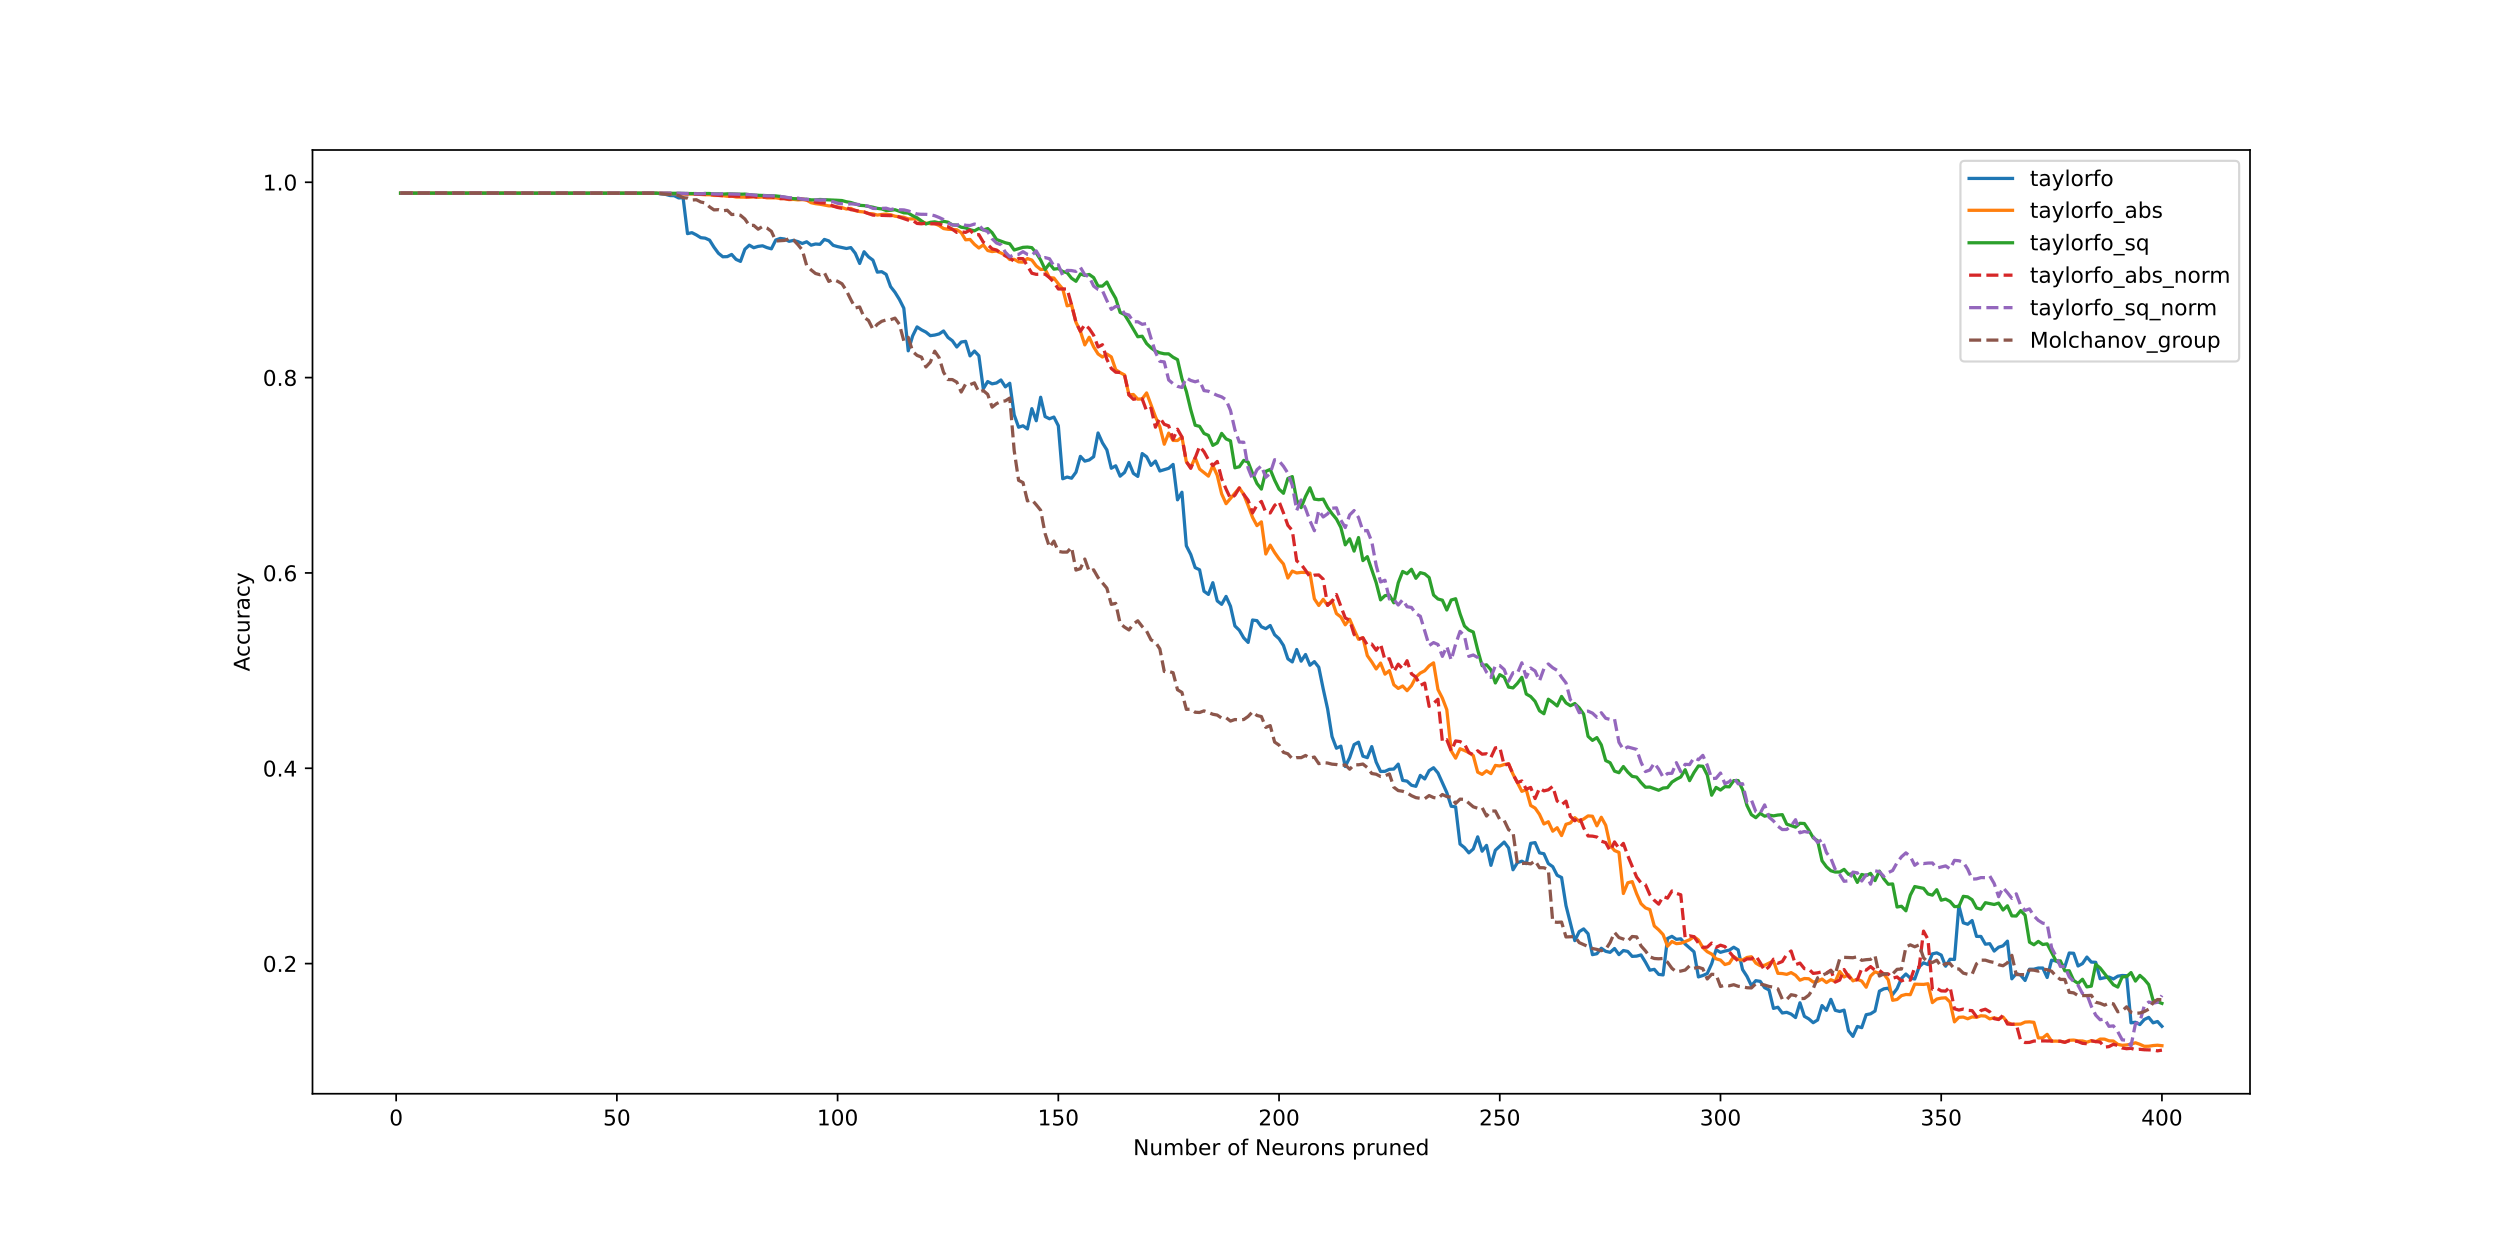 <?xml version="1.0" encoding="utf-8" standalone="no"?>
<!DOCTYPE svg PUBLIC "-//W3C//DTD SVG 1.1//EN"
  "http://www.w3.org/Graphics/SVG/1.1/DTD/svg11.dtd">
<!-- Created with matplotlib (https://matplotlib.org/) -->
<svg height="576pt" version="1.1" viewBox="0 0 1152 576" width="1152pt" xmlns="http://www.w3.org/2000/svg" xmlns:xlink="http://www.w3.org/1999/xlink">
 <defs>
  <style type="text/css">
*{stroke-linecap:butt;stroke-linejoin:round;}
  </style>
 </defs>
 <g id="figure_1">
  <g id="patch_1">
   <path d="M 0 576 
L 1152 576 
L 1152 0 
L 0 0 
z
" style="fill:#ffffff;"/>
  </g>
  <g id="axes_1">
   <g id="patch_2">
    <path d="M 144 504 
L 1036.8 504 
L 1036.8 69.12 
L 144 69.12 
z
" style="fill:#ffffff;"/>
   </g>
   <g id="matplotlib.axis_1">
    <g id="xtick_1">
     <g id="line2d_1">
      <defs>
       <path d="M 0 0 
L 0 3.5 
" id="m15f3e68abe" style="stroke:#000000;stroke-width:0.8;"/>
      </defs>
      <g>
       <use style="stroke:#000000;stroke-width:0.8;" x="182.548" xlink:href="#m15f3e68abe" y="504"/>
      </g>
     </g>
     <g id="text_1">
      <!-- 0 -->
      <defs>
       <path d="M 31.781 66.406 
Q 24.172 66.406 20.328 58.906 
Q 16.5 51.422 16.5 36.375 
Q 16.5 21.391 20.328 13.891 
Q 24.172 6.391 31.781 6.391 
Q 39.453 6.391 43.281 13.891 
Q 47.125 21.391 47.125 36.375 
Q 47.125 51.422 43.281 58.906 
Q 39.453 66.406 31.781 66.406 
z
M 31.781 74.219 
Q 44.047 74.219 50.516 64.516 
Q 56.984 54.828 56.984 36.375 
Q 56.984 17.969 50.516 8.266 
Q 44.047 -1.422 31.781 -1.422 
Q 19.531 -1.422 13.062 8.266 
Q 6.594 17.969 6.594 36.375 
Q 6.594 54.828 13.062 64.516 
Q 19.531 74.219 31.781 74.219 
z
" id="DejaVuSans-48"/>
      </defs>
      <g transform="translate(179.366 518.598)scale(0.1 -0.1)">
       <use xlink:href="#DejaVuSans-48"/>
      </g>
     </g>
    </g>
    <g id="xtick_2">
     <g id="line2d_2">
      <g>
       <use style="stroke:#000000;stroke-width:0.8;" x="284.256" xlink:href="#m15f3e68abe" y="504"/>
      </g>
     </g>
     <g id="text_2">
      <!-- 50 -->
      <defs>
       <path d="M 10.797 72.906 
L 49.516 72.906 
L 49.516 64.594 
L 19.828 64.594 
L 19.828 46.734 
Q 21.969 47.469 24.109 47.828 
Q 26.266 48.188 28.422 48.188 
Q 40.625 48.188 47.75 41.5 
Q 54.891 34.812 54.891 23.391 
Q 54.891 11.625 47.562 5.094 
Q 40.234 -1.422 26.906 -1.422 
Q 22.312 -1.422 17.547 -0.641 
Q 12.797 0.141 7.719 1.703 
L 7.719 11.625 
Q 12.109 9.234 16.797 8.062 
Q 21.484 6.891 26.703 6.891 
Q 35.156 6.891 40.078 11.328 
Q 45.016 15.766 45.016 23.391 
Q 45.016 31 40.078 35.438 
Q 35.156 39.891 26.703 39.891 
Q 22.75 39.891 18.812 39.016 
Q 14.891 38.141 10.797 36.281 
z
" id="DejaVuSans-53"/>
      </defs>
      <g transform="translate(277.894 518.598)scale(0.1 -0.1)">
       <use xlink:href="#DejaVuSans-53"/>
       <use x="63.623" xlink:href="#DejaVuSans-48"/>
      </g>
     </g>
    </g>
    <g id="xtick_3">
     <g id="line2d_3">
      <g>
       <use style="stroke:#000000;stroke-width:0.8;" x="385.965" xlink:href="#m15f3e68abe" y="504"/>
      </g>
     </g>
     <g id="text_3">
      <!-- 100 -->
      <defs>
       <path d="M 12.406 8.297 
L 28.516 8.297 
L 28.516 63.922 
L 10.984 60.406 
L 10.984 69.391 
L 28.422 72.906 
L 38.281 72.906 
L 38.281 8.297 
L 54.391 8.297 
L 54.391 0 
L 12.406 0 
z
" id="DejaVuSans-49"/>
      </defs>
      <g transform="translate(376.422 518.598)scale(0.1 -0.1)">
       <use xlink:href="#DejaVuSans-49"/>
       <use x="63.623" xlink:href="#DejaVuSans-48"/>
       <use x="127.246" xlink:href="#DejaVuSans-48"/>
      </g>
     </g>
    </g>
    <g id="xtick_4">
     <g id="line2d_4">
      <g>
       <use style="stroke:#000000;stroke-width:0.8;" x="487.674" xlink:href="#m15f3e68abe" y="504"/>
      </g>
     </g>
     <g id="text_4">
      <!-- 150 -->
      <g transform="translate(478.13 518.598)scale(0.1 -0.1)">
       <use xlink:href="#DejaVuSans-49"/>
       <use x="63.623" xlink:href="#DejaVuSans-53"/>
       <use x="127.246" xlink:href="#DejaVuSans-48"/>
      </g>
     </g>
    </g>
    <g id="xtick_5">
     <g id="line2d_5">
      <g>
       <use style="stroke:#000000;stroke-width:0.8;" x="589.383" xlink:href="#m15f3e68abe" y="504"/>
      </g>
     </g>
     <g id="text_5">
      <!-- 200 -->
      <defs>
       <path d="M 19.188 8.297 
L 53.609 8.297 
L 53.609 0 
L 7.328 0 
L 7.328 8.297 
Q 12.938 14.109 22.625 23.891 
Q 32.328 33.688 34.812 36.531 
Q 39.547 41.844 41.422 45.531 
Q 43.312 49.219 43.312 52.781 
Q 43.312 58.594 39.234 62.25 
Q 35.156 65.922 28.609 65.922 
Q 23.969 65.922 18.812 64.312 
Q 13.672 62.703 7.812 59.422 
L 7.812 69.391 
Q 13.766 71.781 18.938 73 
Q 24.125 74.219 28.422 74.219 
Q 39.75 74.219 46.484 68.547 
Q 53.219 62.891 53.219 53.422 
Q 53.219 48.922 51.531 44.891 
Q 49.859 40.875 45.406 35.406 
Q 44.188 33.984 37.641 27.219 
Q 31.109 20.453 19.188 8.297 
z
" id="DejaVuSans-50"/>
      </defs>
      <g transform="translate(579.839 518.598)scale(0.1 -0.1)">
       <use xlink:href="#DejaVuSans-50"/>
       <use x="63.623" xlink:href="#DejaVuSans-48"/>
       <use x="127.246" xlink:href="#DejaVuSans-48"/>
      </g>
     </g>
    </g>
    <g id="xtick_6">
     <g id="line2d_6">
      <g>
       <use style="stroke:#000000;stroke-width:0.8;" x="691.092" xlink:href="#m15f3e68abe" y="504"/>
      </g>
     </g>
     <g id="text_6">
      <!-- 250 -->
      <g transform="translate(681.548 518.598)scale(0.1 -0.1)">
       <use xlink:href="#DejaVuSans-50"/>
       <use x="63.623" xlink:href="#DejaVuSans-53"/>
       <use x="127.246" xlink:href="#DejaVuSans-48"/>
      </g>
     </g>
    </g>
    <g id="xtick_7">
     <g id="line2d_7">
      <g>
       <use style="stroke:#000000;stroke-width:0.8;" x="792.801" xlink:href="#m15f3e68abe" y="504"/>
      </g>
     </g>
     <g id="text_7">
      <!-- 300 -->
      <defs>
       <path d="M 40.578 39.312 
Q 47.656 37.797 51.625 33 
Q 55.609 28.219 55.609 21.188 
Q 55.609 10.406 48.188 4.484 
Q 40.766 -1.422 27.094 -1.422 
Q 22.516 -1.422 17.656 -0.516 
Q 12.797 0.391 7.625 2.203 
L 7.625 11.719 
Q 11.719 9.328 16.594 8.109 
Q 21.484 6.891 26.812 6.891 
Q 36.078 6.891 40.938 10.547 
Q 45.797 14.203 45.797 21.188 
Q 45.797 27.641 41.281 31.266 
Q 36.766 34.906 28.719 34.906 
L 20.219 34.906 
L 20.219 43.016 
L 29.109 43.016 
Q 36.375 43.016 40.234 45.922 
Q 44.094 48.828 44.094 54.297 
Q 44.094 59.906 40.109 62.906 
Q 36.141 65.922 28.719 65.922 
Q 24.656 65.922 20.016 65.031 
Q 15.375 64.156 9.812 62.312 
L 9.812 71.094 
Q 15.438 72.656 20.344 73.438 
Q 25.25 74.219 29.594 74.219 
Q 40.828 74.219 47.359 69.109 
Q 53.906 64.016 53.906 55.328 
Q 53.906 49.266 50.438 45.094 
Q 46.969 40.922 40.578 39.312 
z
" id="DejaVuSans-51"/>
      </defs>
      <g transform="translate(783.257 518.598)scale(0.1 -0.1)">
       <use xlink:href="#DejaVuSans-51"/>
       <use x="63.623" xlink:href="#DejaVuSans-48"/>
       <use x="127.246" xlink:href="#DejaVuSans-48"/>
      </g>
     </g>
    </g>
    <g id="xtick_8">
     <g id="line2d_8">
      <g>
       <use style="stroke:#000000;stroke-width:0.8;" x="894.509" xlink:href="#m15f3e68abe" y="504"/>
      </g>
     </g>
     <g id="text_8">
      <!-- 350 -->
      <g transform="translate(884.966 518.598)scale(0.1 -0.1)">
       <use xlink:href="#DejaVuSans-51"/>
       <use x="63.623" xlink:href="#DejaVuSans-53"/>
       <use x="127.246" xlink:href="#DejaVuSans-48"/>
      </g>
     </g>
    </g>
    <g id="xtick_9">
     <g id="line2d_9">
      <g>
       <use style="stroke:#000000;stroke-width:0.8;" x="996.218" xlink:href="#m15f3e68abe" y="504"/>
      </g>
     </g>
     <g id="text_9">
      <!-- 400 -->
      <defs>
       <path d="M 37.797 64.312 
L 12.891 25.391 
L 37.797 25.391 
z
M 35.203 72.906 
L 47.609 72.906 
L 47.609 25.391 
L 58.016 25.391 
L 58.016 17.188 
L 47.609 17.188 
L 47.609 0 
L 37.797 0 
L 37.797 17.188 
L 4.891 17.188 
L 4.891 26.703 
z
" id="DejaVuSans-52"/>
      </defs>
      <g transform="translate(986.674 518.598)scale(0.1 -0.1)">
       <use xlink:href="#DejaVuSans-52"/>
       <use x="63.623" xlink:href="#DejaVuSans-48"/>
       <use x="127.246" xlink:href="#DejaVuSans-48"/>
      </g>
     </g>
    </g>
    <g id="text_10">
     <!-- Number of Neurons pruned -->
     <defs>
      <path d="M 9.812 72.906 
L 23.094 72.906 
L 55.422 11.922 
L 55.422 72.906 
L 64.984 72.906 
L 64.984 0 
L 51.703 0 
L 19.391 60.984 
L 19.391 0 
L 9.812 0 
z
" id="DejaVuSans-78"/>
      <path d="M 8.5 21.578 
L 8.5 54.688 
L 17.484 54.688 
L 17.484 21.922 
Q 17.484 14.156 20.5 10.266 
Q 23.531 6.391 29.594 6.391 
Q 36.859 6.391 41.078 11.031 
Q 45.312 15.672 45.312 23.688 
L 45.312 54.688 
L 54.297 54.688 
L 54.297 0 
L 45.312 0 
L 45.312 8.406 
Q 42.047 3.422 37.719 1 
Q 33.406 -1.422 27.688 -1.422 
Q 18.266 -1.422 13.375 4.438 
Q 8.5 10.297 8.5 21.578 
z
M 31.109 56 
z
" id="DejaVuSans-117"/>
      <path d="M 52 44.188 
Q 55.375 50.25 60.062 53.125 
Q 64.75 56 71.094 56 
Q 79.641 56 84.281 50.016 
Q 88.922 44.047 88.922 33.016 
L 88.922 0 
L 79.891 0 
L 79.891 32.719 
Q 79.891 40.578 77.094 44.375 
Q 74.312 48.188 68.609 48.188 
Q 61.625 48.188 57.562 43.547 
Q 53.516 38.922 53.516 30.906 
L 53.516 0 
L 44.484 0 
L 44.484 32.719 
Q 44.484 40.625 41.703 44.406 
Q 38.922 48.188 33.109 48.188 
Q 26.219 48.188 22.156 43.531 
Q 18.109 38.875 18.109 30.906 
L 18.109 0 
L 9.078 0 
L 9.078 54.688 
L 18.109 54.688 
L 18.109 46.188 
Q 21.188 51.219 25.484 53.609 
Q 29.781 56 35.688 56 
Q 41.656 56 45.828 52.969 
Q 50 49.953 52 44.188 
z
" id="DejaVuSans-109"/>
      <path d="M 48.688 27.297 
Q 48.688 37.203 44.609 42.844 
Q 40.531 48.484 33.406 48.484 
Q 26.266 48.484 22.188 42.844 
Q 18.109 37.203 18.109 27.297 
Q 18.109 17.391 22.188 11.75 
Q 26.266 6.109 33.406 6.109 
Q 40.531 6.109 44.609 11.75 
Q 48.688 17.391 48.688 27.297 
z
M 18.109 46.391 
Q 20.953 51.266 25.266 53.625 
Q 29.594 56 35.594 56 
Q 45.562 56 51.781 48.094 
Q 58.016 40.188 58.016 27.297 
Q 58.016 14.406 51.781 6.484 
Q 45.562 -1.422 35.594 -1.422 
Q 29.594 -1.422 25.266 0.953 
Q 20.953 3.328 18.109 8.203 
L 18.109 0 
L 9.078 0 
L 9.078 75.984 
L 18.109 75.984 
z
" id="DejaVuSans-98"/>
      <path d="M 56.203 29.594 
L 56.203 25.203 
L 14.891 25.203 
Q 15.484 15.922 20.484 11.062 
Q 25.484 6.203 34.422 6.203 
Q 39.594 6.203 44.453 7.469 
Q 49.312 8.734 54.109 11.281 
L 54.109 2.781 
Q 49.266 0.734 44.188 -0.344 
Q 39.109 -1.422 33.891 -1.422 
Q 20.797 -1.422 13.156 6.188 
Q 5.516 13.812 5.516 26.812 
Q 5.516 40.234 12.766 48.109 
Q 20.016 56 32.328 56 
Q 43.359 56 49.781 48.891 
Q 56.203 41.797 56.203 29.594 
z
M 47.219 32.234 
Q 47.125 39.594 43.094 43.984 
Q 39.062 48.391 32.422 48.391 
Q 24.906 48.391 20.391 44.141 
Q 15.875 39.891 15.188 32.172 
z
" id="DejaVuSans-101"/>
      <path d="M 41.109 46.297 
Q 39.594 47.172 37.812 47.578 
Q 36.031 48 33.891 48 
Q 26.266 48 22.188 43.047 
Q 18.109 38.094 18.109 28.812 
L 18.109 0 
L 9.078 0 
L 9.078 54.688 
L 18.109 54.688 
L 18.109 46.188 
Q 20.953 51.172 25.484 53.578 
Q 30.031 56 36.531 56 
Q 37.453 56 38.578 55.875 
Q 39.703 55.766 41.062 55.516 
z
" id="DejaVuSans-114"/>
      <path id="DejaVuSans-32"/>
      <path d="M 30.609 48.391 
Q 23.391 48.391 19.188 42.75 
Q 14.984 37.109 14.984 27.297 
Q 14.984 17.484 19.156 11.844 
Q 23.344 6.203 30.609 6.203 
Q 37.797 6.203 41.984 11.859 
Q 46.188 17.531 46.188 27.297 
Q 46.188 37.016 41.984 42.703 
Q 37.797 48.391 30.609 48.391 
z
M 30.609 56 
Q 42.328 56 49.016 48.375 
Q 55.719 40.766 55.719 27.297 
Q 55.719 13.875 49.016 6.219 
Q 42.328 -1.422 30.609 -1.422 
Q 18.844 -1.422 12.172 6.219 
Q 5.516 13.875 5.516 27.297 
Q 5.516 40.766 12.172 48.375 
Q 18.844 56 30.609 56 
z
" id="DejaVuSans-111"/>
      <path d="M 37.109 75.984 
L 37.109 68.5 
L 28.516 68.5 
Q 23.688 68.5 21.797 66.547 
Q 19.922 64.594 19.922 59.516 
L 19.922 54.688 
L 34.719 54.688 
L 34.719 47.703 
L 19.922 47.703 
L 19.922 0 
L 10.891 0 
L 10.891 47.703 
L 2.297 47.703 
L 2.297 54.688 
L 10.891 54.688 
L 10.891 58.5 
Q 10.891 67.625 15.141 71.797 
Q 19.391 75.984 28.609 75.984 
z
" id="DejaVuSans-102"/>
      <path d="M 54.891 33.016 
L 54.891 0 
L 45.906 0 
L 45.906 32.719 
Q 45.906 40.484 42.875 44.328 
Q 39.844 48.188 33.797 48.188 
Q 26.516 48.188 22.312 43.547 
Q 18.109 38.922 18.109 30.906 
L 18.109 0 
L 9.078 0 
L 9.078 54.688 
L 18.109 54.688 
L 18.109 46.188 
Q 21.344 51.125 25.703 53.562 
Q 30.078 56 35.797 56 
Q 45.219 56 50.047 50.172 
Q 54.891 44.344 54.891 33.016 
z
" id="DejaVuSans-110"/>
      <path d="M 44.281 53.078 
L 44.281 44.578 
Q 40.484 46.531 36.375 47.5 
Q 32.281 48.484 27.875 48.484 
Q 21.188 48.484 17.844 46.438 
Q 14.5 44.391 14.5 40.281 
Q 14.5 37.156 16.891 35.375 
Q 19.281 33.594 26.516 31.984 
L 29.594 31.297 
Q 39.156 29.25 43.188 25.516 
Q 47.219 21.781 47.219 15.094 
Q 47.219 7.469 41.188 3.016 
Q 35.156 -1.422 24.609 -1.422 
Q 20.219 -1.422 15.453 -0.562 
Q 10.688 0.297 5.422 2 
L 5.422 11.281 
Q 10.406 8.688 15.234 7.391 
Q 20.062 6.109 24.812 6.109 
Q 31.156 6.109 34.562 8.281 
Q 37.984 10.453 37.984 14.406 
Q 37.984 18.062 35.516 20.016 
Q 33.062 21.969 24.703 23.781 
L 21.578 24.516 
Q 13.234 26.266 9.516 29.906 
Q 5.812 33.547 5.812 39.891 
Q 5.812 47.609 11.281 51.797 
Q 16.75 56 26.812 56 
Q 31.781 56 36.172 55.266 
Q 40.578 54.547 44.281 53.078 
z
" id="DejaVuSans-115"/>
      <path d="M 18.109 8.203 
L 18.109 -20.797 
L 9.078 -20.797 
L 9.078 54.688 
L 18.109 54.688 
L 18.109 46.391 
Q 20.953 51.266 25.266 53.625 
Q 29.594 56 35.594 56 
Q 45.562 56 51.781 48.094 
Q 58.016 40.188 58.016 27.297 
Q 58.016 14.406 51.781 6.484 
Q 45.562 -1.422 35.594 -1.422 
Q 29.594 -1.422 25.266 0.953 
Q 20.953 3.328 18.109 8.203 
z
M 48.688 27.297 
Q 48.688 37.203 44.609 42.844 
Q 40.531 48.484 33.406 48.484 
Q 26.266 48.484 22.188 42.844 
Q 18.109 37.203 18.109 27.297 
Q 18.109 17.391 22.188 11.75 
Q 26.266 6.109 33.406 6.109 
Q 40.531 6.109 44.609 11.75 
Q 48.688 17.391 48.688 27.297 
z
" id="DejaVuSans-112"/>
      <path d="M 45.406 46.391 
L 45.406 75.984 
L 54.391 75.984 
L 54.391 0 
L 45.406 0 
L 45.406 8.203 
Q 42.578 3.328 38.25 0.953 
Q 33.938 -1.422 27.875 -1.422 
Q 17.969 -1.422 11.734 6.484 
Q 5.516 14.406 5.516 27.297 
Q 5.516 40.188 11.734 48.094 
Q 17.969 56 27.875 56 
Q 33.938 56 38.25 53.625 
Q 42.578 51.266 45.406 46.391 
z
M 14.797 27.297 
Q 14.797 17.391 18.875 11.75 
Q 22.953 6.109 30.078 6.109 
Q 37.203 6.109 41.297 11.75 
Q 45.406 17.391 45.406 27.297 
Q 45.406 37.203 41.297 42.844 
Q 37.203 48.484 30.078 48.484 
Q 22.953 48.484 18.875 42.844 
Q 14.797 37.203 14.797 27.297 
z
" id="DejaVuSans-100"/>
     </defs>
     <g transform="translate(522.148 532.277)scale(0.1 -0.1)">
      <use xlink:href="#DejaVuSans-78"/>
      <use x="74.805" xlink:href="#DejaVuSans-117"/>
      <use x="138.184" xlink:href="#DejaVuSans-109"/>
      <use x="235.596" xlink:href="#DejaVuSans-98"/>
      <use x="299.072" xlink:href="#DejaVuSans-101"/>
      <use x="360.596" xlink:href="#DejaVuSans-114"/>
      <use x="401.709" xlink:href="#DejaVuSans-32"/>
      <use x="433.496" xlink:href="#DejaVuSans-111"/>
      <use x="494.678" xlink:href="#DejaVuSans-102"/>
      <use x="529.883" xlink:href="#DejaVuSans-32"/>
      <use x="561.67" xlink:href="#DejaVuSans-78"/>
      <use x="636.475" xlink:href="#DejaVuSans-101"/>
      <use x="697.998" xlink:href="#DejaVuSans-117"/>
      <use x="761.377" xlink:href="#DejaVuSans-114"/>
      <use x="800.24" xlink:href="#DejaVuSans-111"/>
      <use x="861.422" xlink:href="#DejaVuSans-110"/>
      <use x="924.801" xlink:href="#DejaVuSans-115"/>
      <use x="976.9" xlink:href="#DejaVuSans-32"/>
      <use x="1008.688" xlink:href="#DejaVuSans-112"/>
      <use x="1072.164" xlink:href="#DejaVuSans-114"/>
      <use x="1113.277" xlink:href="#DejaVuSans-117"/>
      <use x="1176.656" xlink:href="#DejaVuSans-110"/>
      <use x="1240.035" xlink:href="#DejaVuSans-101"/>
      <use x="1301.559" xlink:href="#DejaVuSans-100"/>
     </g>
    </g>
   </g>
   <g id="matplotlib.axis_2">
    <g id="ytick_1">
     <g id="line2d_10">
      <defs>
       <path d="M 0 0 
L -3.5 0 
" id="m5205fc6357" style="stroke:#000000;stroke-width:0.8;"/>
      </defs>
      <g>
       <use style="stroke:#000000;stroke-width:0.8;" x="144" xlink:href="#m5205fc6357" y="444.041"/>
      </g>
     </g>
     <g id="text_11">
      <!-- 0.2 -->
      <defs>
       <path d="M 10.688 12.406 
L 21 12.406 
L 21 0 
L 10.688 0 
z
" id="DejaVuSans-46"/>
      </defs>
      <g transform="translate(121.097 447.84)scale(0.1 -0.1)">
       <use xlink:href="#DejaVuSans-48"/>
       <use x="63.623" xlink:href="#DejaVuSans-46"/>
       <use x="95.41" xlink:href="#DejaVuSans-50"/>
      </g>
     </g>
    </g>
    <g id="ytick_2">
     <g id="line2d_11">
      <g>
       <use style="stroke:#000000;stroke-width:0.8;" x="144" xlink:href="#m5205fc6357" y="354.026"/>
      </g>
     </g>
     <g id="text_12">
      <!-- 0.4 -->
      <g transform="translate(121.097 357.825)scale(0.1 -0.1)">
       <use xlink:href="#DejaVuSans-48"/>
       <use x="63.623" xlink:href="#DejaVuSans-46"/>
       <use x="95.41" xlink:href="#DejaVuSans-52"/>
      </g>
     </g>
    </g>
    <g id="ytick_3">
     <g id="line2d_12">
      <g>
       <use style="stroke:#000000;stroke-width:0.8;" x="144" xlink:href="#m5205fc6357" y="264.011"/>
      </g>
     </g>
     <g id="text_13">
      <!-- 0.6 -->
      <defs>
       <path d="M 33.016 40.375 
Q 26.375 40.375 22.484 35.828 
Q 18.609 31.297 18.609 23.391 
Q 18.609 15.531 22.484 10.953 
Q 26.375 6.391 33.016 6.391 
Q 39.656 6.391 43.531 10.953 
Q 47.406 15.531 47.406 23.391 
Q 47.406 31.297 43.531 35.828 
Q 39.656 40.375 33.016 40.375 
z
M 52.594 71.297 
L 52.594 62.312 
Q 48.875 64.062 45.094 64.984 
Q 41.312 65.922 37.594 65.922 
Q 27.828 65.922 22.672 59.328 
Q 17.531 52.734 16.797 39.406 
Q 19.672 43.656 24.016 45.922 
Q 28.375 48.188 33.594 48.188 
Q 44.578 48.188 50.953 41.516 
Q 57.328 34.859 57.328 23.391 
Q 57.328 12.156 50.688 5.359 
Q 44.047 -1.422 33.016 -1.422 
Q 20.359 -1.422 13.672 8.266 
Q 6.984 17.969 6.984 36.375 
Q 6.984 53.656 15.188 63.938 
Q 23.391 74.219 37.203 74.219 
Q 40.922 74.219 44.703 73.484 
Q 48.484 72.75 52.594 71.297 
z
" id="DejaVuSans-54"/>
      </defs>
      <g transform="translate(121.097 267.81)scale(0.1 -0.1)">
       <use xlink:href="#DejaVuSans-48"/>
       <use x="63.623" xlink:href="#DejaVuSans-46"/>
       <use x="95.41" xlink:href="#DejaVuSans-54"/>
      </g>
     </g>
    </g>
    <g id="ytick_4">
     <g id="line2d_13">
      <g>
       <use style="stroke:#000000;stroke-width:0.8;" x="144" xlink:href="#m5205fc6357" y="173.996"/>
      </g>
     </g>
     <g id="text_14">
      <!-- 0.8 -->
      <defs>
       <path d="M 31.781 34.625 
Q 24.75 34.625 20.719 30.859 
Q 16.703 27.094 16.703 20.516 
Q 16.703 13.922 20.719 10.156 
Q 24.75 6.391 31.781 6.391 
Q 38.812 6.391 42.859 10.172 
Q 46.922 13.969 46.922 20.516 
Q 46.922 27.094 42.891 30.859 
Q 38.875 34.625 31.781 34.625 
z
M 21.922 38.812 
Q 15.578 40.375 12.031 44.719 
Q 8.5 49.078 8.5 55.328 
Q 8.5 64.062 14.719 69.141 
Q 20.953 74.219 31.781 74.219 
Q 42.672 74.219 48.875 69.141 
Q 55.078 64.062 55.078 55.328 
Q 55.078 49.078 51.531 44.719 
Q 48 40.375 41.703 38.812 
Q 48.828 37.156 52.797 32.312 
Q 56.781 27.484 56.781 20.516 
Q 56.781 9.906 50.312 4.234 
Q 43.844 -1.422 31.781 -1.422 
Q 19.734 -1.422 13.25 4.234 
Q 6.781 9.906 6.781 20.516 
Q 6.781 27.484 10.781 32.312 
Q 14.797 37.156 21.922 38.812 
z
M 18.312 54.391 
Q 18.312 48.734 21.844 45.562 
Q 25.391 42.391 31.781 42.391 
Q 38.141 42.391 41.719 45.562 
Q 45.312 48.734 45.312 54.391 
Q 45.312 60.062 41.719 63.234 
Q 38.141 66.406 31.781 66.406 
Q 25.391 66.406 21.844 63.234 
Q 18.312 60.062 18.312 54.391 
z
" id="DejaVuSans-56"/>
      </defs>
      <g transform="translate(121.097 177.796)scale(0.1 -0.1)">
       <use xlink:href="#DejaVuSans-48"/>
       <use x="63.623" xlink:href="#DejaVuSans-46"/>
       <use x="95.41" xlink:href="#DejaVuSans-56"/>
      </g>
     </g>
    </g>
    <g id="ytick_5">
     <g id="line2d_14">
      <g>
       <use style="stroke:#000000;stroke-width:0.8;" x="144" xlink:href="#m5205fc6357" y="83.981"/>
      </g>
     </g>
     <g id="text_15">
      <!-- 1.0 -->
      <g transform="translate(121.097 87.781)scale(0.1 -0.1)">
       <use xlink:href="#DejaVuSans-49"/>
       <use x="63.623" xlink:href="#DejaVuSans-46"/>
       <use x="95.41" xlink:href="#DejaVuSans-48"/>
      </g>
     </g>
    </g>
    <g id="text_16">
     <!-- Accuracy -->
     <defs>
      <path d="M 34.188 63.188 
L 20.797 26.906 
L 47.609 26.906 
z
M 28.609 72.906 
L 39.797 72.906 
L 67.578 0 
L 57.328 0 
L 50.688 18.703 
L 17.828 18.703 
L 11.188 0 
L 0.781 0 
z
" id="DejaVuSans-65"/>
      <path d="M 48.781 52.594 
L 48.781 44.188 
Q 44.969 46.297 41.141 47.344 
Q 37.312 48.391 33.406 48.391 
Q 24.656 48.391 19.812 42.844 
Q 14.984 37.312 14.984 27.297 
Q 14.984 17.281 19.812 11.734 
Q 24.656 6.203 33.406 6.203 
Q 37.312 6.203 41.141 7.25 
Q 44.969 8.297 48.781 10.406 
L 48.781 2.094 
Q 45.016 0.344 40.984 -0.531 
Q 36.969 -1.422 32.422 -1.422 
Q 20.062 -1.422 12.781 6.344 
Q 5.516 14.109 5.516 27.297 
Q 5.516 40.672 12.859 48.328 
Q 20.219 56 33.016 56 
Q 37.156 56 41.109 55.141 
Q 45.062 54.297 48.781 52.594 
z
" id="DejaVuSans-99"/>
      <path d="M 34.281 27.484 
Q 23.391 27.484 19.188 25 
Q 14.984 22.516 14.984 16.5 
Q 14.984 11.719 18.141 8.906 
Q 21.297 6.109 26.703 6.109 
Q 34.188 6.109 38.703 11.406 
Q 43.219 16.703 43.219 25.484 
L 43.219 27.484 
z
M 52.203 31.203 
L 52.203 0 
L 43.219 0 
L 43.219 8.297 
Q 40.141 3.328 35.547 0.953 
Q 30.953 -1.422 24.312 -1.422 
Q 15.922 -1.422 10.953 3.297 
Q 6 8.016 6 15.922 
Q 6 25.141 12.172 29.828 
Q 18.359 34.516 30.609 34.516 
L 43.219 34.516 
L 43.219 35.406 
Q 43.219 41.609 39.141 45 
Q 35.062 48.391 27.688 48.391 
Q 23 48.391 18.547 47.266 
Q 14.109 46.141 10.016 43.891 
L 10.016 52.203 
Q 14.938 54.109 19.578 55.047 
Q 24.219 56 28.609 56 
Q 40.484 56 46.344 49.844 
Q 52.203 43.703 52.203 31.203 
z
" id="DejaVuSans-97"/>
      <path d="M 32.172 -5.078 
Q 28.375 -14.844 24.75 -17.812 
Q 21.141 -20.797 15.094 -20.797 
L 7.906 -20.797 
L 7.906 -13.281 
L 13.188 -13.281 
Q 16.891 -13.281 18.938 -11.516 
Q 21 -9.766 23.484 -3.219 
L 25.094 0.875 
L 2.984 54.688 
L 12.5 54.688 
L 29.594 11.922 
L 46.688 54.688 
L 56.203 54.688 
z
" id="DejaVuSans-121"/>
     </defs>
     <g transform="translate(115.017 309.388)rotate(-90)scale(0.1 -0.1)">
      <use xlink:href="#DejaVuSans-65"/>
      <use x="66.658" xlink:href="#DejaVuSans-99"/>
      <use x="121.639" xlink:href="#DejaVuSans-99"/>
      <use x="176.619" xlink:href="#DejaVuSans-117"/>
      <use x="239.998" xlink:href="#DejaVuSans-114"/>
      <use x="281.111" xlink:href="#DejaVuSans-97"/>
      <use x="342.391" xlink:href="#DejaVuSans-99"/>
      <use x="397.371" xlink:href="#DejaVuSans-121"/>
     </g>
    </g>
   </g>
   <g id="line2d_15">
    <path clip-path="url(#p14142b5325)" d="M 184.582 89 
L 296.462 89 
L 298.496 88.887 
L 302.564 88.992 
L 304.598 89.345 
L 306.632 89.555 
L 308.667 90.102 
L 310.701 90.185 
L 312.735 91.213 
L 314.769 91.093 
L 316.803 107.655 
L 318.837 107.213 
L 320.872 108.248 
L 322.906 109.516 
L 324.94 109.741 
L 326.974 110.648 
L 329.008 113.919 
L 331.043 116.694 
L 333.077 118.322 
L 335.111 118.255 
L 337.145 117.257 
L 339.179 119.53 
L 341.213 120.445 
L 343.248 114.834 
L 345.282 112.981 
L 347.316 114.151 
L 349.35 113.529 
L 351.384 113.266 
L 353.418 114.099 
L 355.453 114.654 
L 357.487 110.596 
L 359.521 109.868 
L 361.555 110.146 
L 363.589 111.211 
L 365.624 110.776 
L 367.658 111.331 
L 369.692 112.186 
L 371.726 111.421 
L 373.76 112.974 
L 375.794 112.434 
L 377.829 112.591 
L 379.863 110.333 
L 381.897 111.001 
L 383.931 113.056 
L 385.965 113.634 
L 390.034 114.504 
L 392.068 114.091 
L 394.102 116.702 
L 396.136 121.39 
L 398.17 116.019 
L 400.205 118.36 
L 402.239 119.86 
L 404.273 125.403 
L 406.307 125.193 
L 408.341 126.438 
L 410.375 132.072 
L 412.41 134.69 
L 414.444 137.983 
L 416.478 142.026 
L 418.512 161.642 
L 420.546 154.793 
L 422.58 150.637 
L 424.615 151.988 
L 426.649 153.023 
L 428.683 154.666 
L 430.717 154.396 
L 432.751 153.871 
L 434.786 152.513 
L 436.82 155.476 
L 438.854 157.021 
L 440.888 159.887 
L 442.922 157.614 
L 444.956 157.291 
L 446.991 163.982 
L 449.025 161.769 
L 451.059 163.9 
L 453.093 179.165 
L 455.127 175.819 
L 457.161 176.877 
L 459.196 176.472 
L 461.23 175.099 
L 463.264 178.257 
L 465.298 176.614 
L 467.332 191.152 
L 469.367 196.86 
L 471.401 196.2 
L 473.435 197.648 
L 475.469 188.316 
L 477.503 193.867 
L 479.537 183.058 
L 481.572 191.954 
L 483.606 192.967 
L 485.64 192.194 
L 487.674 196.17 
L 489.708 220.609 
L 491.742 219.829 
L 493.777 220.362 
L 495.811 217.594 
L 497.845 210.295 
L 499.879 212.485 
L 501.913 211.953 
L 503.948 210.46 
L 505.982 199.516 
L 508.016 204.061 
L 510.05 207.332 
L 512.084 215.763 
L 514.118 214.653 
L 516.153 219.416 
L 518.187 217.714 
L 520.221 213.138 
L 522.255 218.126 
L 524.289 219.521 
L 526.323 209.005 
L 528.358 210.482 
L 530.392 214.451 
L 532.426 212.463 
L 534.46 217.031 
L 538.529 215.801 
L 540.563 214.015 
L 542.597 230.316 
L 544.631 226.835 
L 546.665 251.514 
L 548.699 255.512 
L 550.734 261.558 
L 552.768 262.556 
L 554.802 272.443 
L 556.836 273.905 
L 558.87 268.512 
L 560.904 276.898 
L 562.939 278.474 
L 564.973 274.836 
L 567.007 279.359 
L 569.041 288.428 
L 571.075 290.416 
L 573.11 293.934 
L 575.144 296.019 
L 577.178 285.705 
L 579.212 285.997 
L 581.246 288.818 
L 583.28 289.703 
L 585.315 288.233 
L 587.349 292.486 
L 589.383 294.316 
L 591.417 297.437 
L 593.451 303.595 
L 595.485 305.006 
L 597.52 299.29 
L 599.554 304.66 
L 601.588 301.6 
L 603.622 306.536 
L 605.656 304.886 
L 607.69 307.451 
L 609.725 317.42 
L 611.759 326.662 
L 613.793 339.406 
L 615.827 344.785 
L 617.861 343.817 
L 619.896 353.216 
L 621.93 349.075 
L 623.964 343.119 
L 625.998 341.994 
L 628.032 348.445 
L 630.066 349.128 
L 632.101 344.042 
L 634.135 351.161 
L 636.169 355.489 
L 638.203 355.429 
L 640.237 354.499 
L 642.271 354.379 
L 644.306 352.113 
L 646.34 359.607 
L 648.374 359.945 
L 650.408 361.842 
L 652.442 362.33 
L 654.477 357.319 
L 656.511 358.932 
L 658.545 355.099 
L 660.579 353.779 
L 662.613 356.179 
L 666.682 365.211 
L 668.716 371.519 
L 670.75 371.804 
L 672.784 388.944 
L 674.818 390.565 
L 676.852 392.988 
L 678.887 391.21 
L 680.921 385.629 
L 682.955 392.222 
L 684.989 389.567 
L 687.023 398.741 
L 689.058 391.795 
L 693.126 388.022 
L 695.16 390.73 
L 697.194 400.781 
L 699.228 397.518 
L 701.263 396.836 
L 703.297 397.961 
L 705.331 388.622 
L 707.365 388.277 
L 709.399 393.003 
L 711.433 393.4 
L 713.468 397.946 
L 715.502 399.356 
L 717.536 403.332 
L 719.57 404.352 
L 721.604 417.292 
L 725.673 433.442 
L 727.707 429.286 
L 729.741 428.048 
L 731.775 430.261 
L 733.809 439.9 
L 735.844 439.48 
L 737.878 436.96 
L 739.912 438.378 
L 741.946 438.835 
L 743.98 437.08 
L 746.014 439.878 
L 748.049 438.003 
L 750.083 438.423 
L 752.117 440.696 
L 754.151 440.583 
L 756.185 440.028 
L 758.22 443.343 
L 760.254 447.057 
L 762.288 446.674 
L 764.322 448.999 
L 766.356 449.239 
L 768.39 432.452 
L 770.425 431.469 
L 772.459 432.849 
L 774.493 432.602 
L 776.527 435.01 
L 780.595 438.595 
L 782.63 450.162 
L 784.664 449.524 
L 786.698 448.609 
L 788.732 444.094 
L 790.766 437.658 
L 792.801 438.835 
L 794.835 438.25 
L 796.869 437.815 
L 798.903 436.487 
L 800.937 437.71 
L 802.971 446.779 
L 805.006 449.915 
L 807.04 454.19 
L 809.074 451.895 
L 811.108 452.217 
L 813.142 455.128 
L 815.176 456.178 
L 817.211 464.662 
L 819.245 464.129 
L 821.279 466.785 
L 823.313 466.477 
L 825.347 467.28 
L 827.382 468.878 
L 829.416 462.089 
L 831.45 468.315 
L 833.484 469.5 
L 835.518 471.256 
L 837.552 470.01 
L 839.587 463.379 
L 841.621 465.57 
L 843.655 460.514 
L 845.689 465.555 
L 847.723 466.087 
L 849.757 465.472 
L 851.792 475.006 
L 853.826 477.557 
L 855.86 473.003 
L 857.894 473.536 
L 859.928 467.572 
L 861.963 467.16 
L 863.997 465.885 
L 866.031 456.726 
L 868.065 455.653 
L 870.099 455.345 
L 872.133 458.256 
L 874.168 455.563 
L 876.202 450.83 
L 878.236 448.834 
L 880.27 450.717 
L 882.304 451.13 
L 884.338 445.496 
L 886.373 443.666 
L 888.407 444.469 
L 890.441 439.54 
L 892.475 439.075 
L 894.509 440.095 
L 896.544 445.219 
L 898.578 442.023 
L 900.612 442.121 
L 902.646 417.292 
L 904.68 425.228 
L 906.714 425.896 
L 908.749 424.193 
L 910.783 431.484 
L 912.817 431.522 
L 914.851 435.092 
L 916.885 434.837 
L 918.919 438.243 
L 920.954 436.48 
L 922.988 435.842 
L 925.022 433.689 
L 927.056 451.025 
L 929.09 448.624 
L 931.125 449.352 
L 933.159 451.79 
L 935.193 446.614 
L 937.227 446.606 
L 939.261 446.066 
L 941.295 446.059 
L 943.33 450.417 
L 945.364 442.458 
L 947.398 442.803 
L 949.432 443.959 
L 951.466 445.489 
L 953.5 439.15 
L 955.535 439.27 
L 957.569 445.121 
L 959.603 444.026 
L 961.637 441.026 
L 963.671 443.328 
L 965.706 443.433 
L 967.74 450.987 
L 969.774 450.537 
L 971.808 450.207 
L 973.842 451.092 
L 975.876 449.825 
L 977.911 449.502 
L 979.945 449.599 
L 981.979 471.323 
L 984.013 471.046 
L 986.047 472.118 
L 988.081 469.8 
L 990.116 468.818 
L 992.15 471.316 
L 994.184 470.708 
L 996.218 472.921 
L 996.218 472.921 
" style="fill:none;stroke:#1f77b4;stroke-linecap:square;stroke-width:1.5;"/>
   </g>
   <g id="line2d_16">
    <path clip-path="url(#p14142b5325)" d="M 184.582 89 
L 302.564 89.052 
L 306.632 89.27 
L 314.769 89.262 
L 316.803 89.397 
L 318.837 89.382 
L 324.94 89.727 
L 326.974 89.72 
L 329.008 90.065 
L 331.043 90.042 
L 333.077 90.17 
L 335.111 90.433 
L 337.145 90.35 
L 339.179 90.778 
L 345.282 90.883 
L 347.316 90.628 
L 349.35 90.913 
L 351.384 90.763 
L 353.418 91.16 
L 357.487 91.153 
L 359.521 91.498 
L 361.555 91.52 
L 363.589 91.978 
L 365.624 91.88 
L 367.658 92.09 
L 369.692 91.985 
L 371.726 92.218 
L 373.76 93.411 
L 375.794 93.846 
L 377.829 94.101 
L 381.897 94.866 
L 383.931 94.903 
L 385.965 95.346 
L 387.999 95.661 
L 390.034 96.336 
L 392.068 96.028 
L 394.102 97.064 
L 396.136 97.484 
L 398.17 97.686 
L 400.205 98.391 
L 402.239 98.541 
L 404.273 99.104 
L 406.307 98.819 
L 408.341 98.661 
L 410.375 98.954 
L 412.41 99.622 
L 416.478 100.139 
L 418.512 100.859 
L 422.58 100.882 
L 424.615 102.052 
L 426.649 102.84 
L 428.683 103.057 
L 430.717 103.057 
L 432.751 103.905 
L 434.786 105.315 
L 436.82 105.645 
L 440.888 105.855 
L 442.922 107.198 
L 444.956 110.506 
L 446.991 110.333 
L 449.025 112.599 
L 451.059 114.271 
L 453.093 112.869 
L 455.127 115.442 
L 457.161 115.929 
L 459.196 115.667 
L 463.264 117.52 
L 465.298 119.597 
L 467.332 119.485 
L 469.367 120.67 
L 471.401 120.798 
L 473.435 119.147 
L 475.469 119.822 
L 477.503 122.538 
L 479.537 124.173 
L 481.572 124.068 
L 483.606 127.916 
L 485.64 128.134 
L 487.674 130.774 
L 489.708 133.145 
L 491.742 140.923 
L 493.777 140.428 
L 495.811 148.53 
L 497.845 152.685 
L 499.879 158.926 
L 501.913 155.408 
L 503.948 159.842 
L 505.982 163.097 
L 508.016 164.515 
L 510.05 163.15 
L 512.084 164.455 
L 514.118 170.366 
L 516.153 171.701 
L 518.187 172.781 
L 520.221 181.978 
L 522.255 181.775 
L 524.289 183.936 
L 526.323 183.815 
L 528.358 181.07 
L 532.426 192.029 
L 534.46 196.605 
L 536.494 204.691 
L 538.529 199.598 
L 540.563 202.959 
L 542.597 202.981 
L 544.631 201.361 
L 546.665 212.755 
L 548.699 215.351 
L 550.734 210.887 
L 552.768 216.138 
L 556.836 219.394 
L 558.87 214.541 
L 560.904 219.041 
L 562.939 227.593 
L 564.973 232.093 
L 571.075 224.847 
L 573.11 227.818 
L 575.144 232.956 
L 577.178 238.41 
L 579.212 242.205 
L 581.246 240.472 
L 583.28 255.272 
L 585.315 251.207 
L 587.349 254.62 
L 589.383 257.508 
L 591.417 259.901 
L 593.451 266.344 
L 595.485 263.164 
L 597.52 264.026 
L 599.554 263.756 
L 601.588 263.779 
L 603.622 264.109 
L 605.656 275.946 
L 607.69 278.984 
L 609.725 276.178 
L 611.759 278.931 
L 613.793 276.673 
L 615.827 282.734 
L 617.861 284.295 
L 619.896 287.903 
L 621.93 285.36 
L 623.964 290.116 
L 625.998 294.564 
L 628.032 293.889 
L 630.066 302.125 
L 632.101 304.983 
L 634.135 308.246 
L 636.169 305.546 
L 638.203 310.646 
L 640.237 309.026 
L 642.271 315.545 
L 644.306 317.225 
L 646.34 316.107 
L 648.374 318.253 
L 650.408 315.935 
L 652.442 311.997 
L 654.477 310.151 
L 656.511 309.079 
L 658.545 306.821 
L 660.579 305.441 
L 662.613 317.72 
L 664.647 321.703 
L 666.682 327.022 
L 668.716 346.022 
L 670.75 349.345 
L 672.784 345.025 
L 674.818 345.82 
L 676.852 346.795 
L 678.887 348.175 
L 680.921 355.804 
L 682.955 356.839 
L 684.989 355.204 
L 687.023 356.472 
L 689.058 352.713 
L 691.092 352.953 
L 693.126 352.293 
L 695.16 351.986 
L 697.194 356.742 
L 701.263 364.633 
L 703.297 363.905 
L 705.331 371.167 
L 707.365 372.352 
L 709.399 375.27 
L 711.433 379.68 
L 713.468 378.66 
L 715.502 383.003 
L 717.536 381.421 
L 719.57 385.021 
L 721.604 379.838 
L 723.639 379.223 
L 725.673 376.785 
L 727.707 378.465 
L 729.741 377.393 
L 731.775 375.967 
L 733.809 376.117 
L 735.844 380.528 
L 737.878 376.605 
L 739.912 380.281 
L 741.946 389.477 
L 743.98 391.93 
L 746.014 392.778 
L 748.049 411.718 
L 750.083 406.782 
L 752.117 406.25 
L 754.151 411.808 
L 756.185 416.414 
L 758.22 418.357 
L 760.254 419.152 
L 762.288 426.676 
L 764.322 428.468 
L 766.356 430.659 
L 768.39 436.022 
L 770.425 433.854 
L 772.459 434.837 
L 774.493 434.635 
L 776.527 433.892 
L 778.561 433.022 
L 780.595 431.634 
L 782.63 433.149 
L 784.664 436.652 
L 786.698 438.535 
L 788.732 439.63 
L 790.766 441.821 
L 792.801 442.406 
L 794.835 444.454 
L 796.869 443.869 
L 798.903 440.786 
L 800.937 442.151 
L 802.971 442.376 
L 805.006 441.198 
L 807.04 440.876 
L 809.074 443.786 
L 811.108 445.001 
L 813.142 444.806 
L 817.211 442.788 
L 819.245 448.504 
L 821.279 448.609 
L 823.313 448.992 
L 825.347 448.174 
L 827.382 449.374 
L 829.416 451.67 
L 831.45 450.897 
L 833.484 451.01 
L 835.518 452.51 
L 837.552 452.24 
L 839.587 451.152 
L 841.621 452.758 
L 843.655 451.475 
L 845.689 452.315 
L 847.723 447.657 
L 849.757 450.162 
L 851.792 449.202 
L 853.826 451.97 
L 855.86 451.257 
L 857.894 452.097 
L 859.928 454.903 
L 861.963 449.757 
L 863.997 447.822 
L 866.031 448.579 
L 868.065 448.849 
L 870.099 451.49 
L 872.133 460.934 
L 874.168 460.551 
L 876.202 458.789 
L 878.236 458.256 
L 880.27 458.346 
L 882.304 453.508 
L 886.373 453.62 
L 888.407 453.313 
L 890.441 461.984 
L 892.475 460.356 
L 894.509 459.929 
L 896.544 459.779 
L 898.578 461.752 
L 900.612 470.866 
L 902.646 468.788 
L 904.68 468.668 
L 906.714 469.448 
L 908.749 468.593 
L 910.783 468.795 
L 912.817 468.06 
L 914.851 468.218 
L 916.885 469.5 
L 918.919 468.99 
L 920.954 469.553 
L 922.988 468.608 
L 925.022 471.121 
L 927.056 471.998 
L 931.125 471.901 
L 933.159 470.978 
L 935.193 470.866 
L 937.227 471.091 
L 939.261 478.262 
L 941.295 478.269 
L 943.33 476.619 
L 945.364 479.784 
L 947.398 479.739 
L 949.432 479.852 
L 951.466 480.22 
L 953.5 479.364 
L 955.535 479.259 
L 957.569 479.634 
L 959.603 479.679 
L 961.637 480.22 
L 963.671 479.567 
L 965.706 480.002 
L 967.74 478.817 
L 969.774 478.832 
L 971.808 479.604 
L 973.842 479.702 
L 975.876 481.247 
L 977.911 481.667 
L 979.945 481.51 
L 981.979 481.15 
L 984.013 480.505 
L 986.047 481.217 
L 988.081 482.14 
L 990.116 482.11 
L 992.15 481.795 
L 994.184 481.637 
L 996.218 481.855 
L 996.218 481.855 
" style="fill:none;stroke:#ff7f0e;stroke-linecap:square;stroke-width:1.5;"/>
   </g>
   <g id="line2d_17">
    <path clip-path="url(#p14142b5325)" d="M 184.582 89 
L 310.701 89.06 
L 318.837 89.21 
L 320.872 89.202 
L 322.906 89.307 
L 324.94 89.157 
L 326.974 89.172 
L 329.008 89.337 
L 331.043 89.33 
L 333.077 89.442 
L 335.111 89.322 
L 341.213 89.487 
L 343.248 89.442 
L 347.316 89.922 
L 357.487 90.283 
L 359.521 90.508 
L 363.589 91.295 
L 365.624 91.528 
L 367.658 91.61 
L 369.692 91.858 
L 371.726 91.813 
L 373.76 92.098 
L 375.794 92.105 
L 377.829 91.925 
L 385.965 92.293 
L 387.999 92.42 
L 390.034 92.975 
L 392.068 93.306 
L 396.136 94.618 
L 398.17 94.753 
L 402.239 95.481 
L 404.273 96.021 
L 406.307 96.268 
L 408.341 96.996 
L 410.375 96.906 
L 412.41 96.644 
L 416.478 98.069 
L 418.512 98.196 
L 420.546 99.389 
L 422.58 100.349 
L 426.649 103.23 
L 428.683 102.442 
L 430.717 102.224 
L 432.751 102.69 
L 434.786 101.977 
L 436.82 102.382 
L 438.854 103.627 
L 440.888 103.702 
L 442.922 104.707 
L 444.956 105.015 
L 446.991 105.855 
L 449.025 106.358 
L 451.059 105.255 
L 453.093 105.968 
L 455.127 105.322 
L 457.161 107.205 
L 459.196 110.356 
L 463.264 111.864 
L 465.298 112.336 
L 467.332 115.202 
L 471.401 113.979 
L 473.435 113.851 
L 475.469 114.114 
L 477.503 116.567 
L 479.537 119.822 
L 481.572 124.166 
L 483.606 121.495 
L 485.64 124.023 
L 487.674 123.746 
L 489.708 125.118 
L 491.742 125.673 
L 493.777 128.216 
L 495.811 129.612 
L 497.845 126.243 
L 499.879 126.949 
L 501.913 126.476 
L 503.948 127.901 
L 505.982 131.832 
L 508.016 131.824 
L 510.05 129.964 
L 512.084 133.97 
L 514.118 137.503 
L 516.153 143.954 
L 518.187 144.959 
L 520.221 148.245 
L 524.289 155.176 
L 526.323 154.936 
L 528.358 158.319 
L 530.392 160.277 
L 532.426 161.769 
L 534.46 162.572 
L 536.494 163.022 
L 538.529 163.06 
L 540.563 164.62 
L 542.597 165.722 
L 544.631 174.469 
L 546.665 180.357 
L 548.699 188.804 
L 550.734 195.945 
L 552.768 196.463 
L 554.802 199.726 
L 556.836 200.626 
L 558.87 205.217 
L 560.904 204.099 
L 562.939 199.718 
L 564.973 202.246 
L 567.007 203.146 
L 569.041 215.561 
L 571.075 215.081 
L 573.11 212.155 
L 575.144 212.92 
L 577.178 218.179 
L 579.212 222.807 
L 581.246 225.372 
L 583.28 217.189 
L 585.315 216.296 
L 587.349 221.254 
L 589.383 225.387 
L 591.417 227.3 
L 593.451 220.474 
L 595.485 219.619 
L 597.52 230.466 
L 599.554 233.916 
L 601.588 228.793 
L 603.622 224.765 
L 605.656 229.986 
L 607.69 230.271 
L 609.725 229.993 
L 611.759 233.811 
L 613.793 236.692 
L 615.827 239.16 
L 617.861 243.038 
L 619.896 251.042 
L 621.93 248.289 
L 623.964 253.945 
L 625.998 247.711 
L 628.032 258.31 
L 630.066 256.525 
L 634.135 268.49 
L 636.169 276.411 
L 638.203 274.483 
L 640.237 274.205 
L 642.271 277.754 
L 644.306 268.565 
L 646.34 263.344 
L 648.374 264.364 
L 650.408 262.323 
L 652.442 266.472 
L 654.477 263.884 
L 656.511 264.416 
L 658.545 266.134 
L 660.579 274.183 
L 662.613 276.013 
L 664.647 276.561 
L 666.682 281.084 
L 668.716 276.493 
L 670.75 275.901 
L 672.784 282.809 
L 674.818 288.45 
L 676.852 290.333 
L 678.887 291.241 
L 680.921 299.485 
L 682.955 306.723 
L 684.989 306.341 
L 687.023 308.629 
L 689.058 314.705 
L 691.092 310.879 
L 693.126 312.019 
L 695.16 316.602 
L 697.194 316.985 
L 699.228 314.885 
L 701.263 312.117 
L 703.297 319.806 
L 705.331 320.961 
L 707.365 323.204 
L 709.399 327.524 
L 711.433 328.882 
L 713.468 322.206 
L 715.502 323.624 
L 717.536 325.304 
L 719.57 320.923 
L 721.604 323.901 
L 723.639 325.184 
L 725.673 324.186 
L 727.707 326.159 
L 729.741 329.085 
L 731.775 339.309 
L 733.809 341.169 
L 735.844 339.886 
L 737.878 343.239 
L 739.912 350.478 
L 741.946 351.461 
L 743.98 355.354 
L 746.014 356.059 
L 748.049 353.224 
L 750.083 355.789 
L 752.117 357.747 
L 754.151 358.092 
L 756.185 360.62 
L 758.22 362.75 
L 760.254 362.683 
L 764.322 364.145 
L 766.356 363.125 
L 768.39 362.938 
L 770.425 360.387 
L 772.459 359.09 
L 774.493 358.047 
L 776.527 354.686 
L 778.561 359.72 
L 780.595 355.991 
L 782.63 352.946 
L 784.664 353.096 
L 786.698 357.124 
L 788.732 366.426 
L 790.766 362.848 
L 792.801 364.048 
L 794.835 362.465 
L 796.869 362.578 
L 798.903 359.705 
L 800.937 359.69 
L 802.971 363.8 
L 805.006 371.189 
L 807.04 375.39 
L 809.074 376.777 
L 811.108 374.805 
L 813.142 376.102 
L 815.176 375.592 
L 817.211 375.96 
L 819.245 375.57 
L 821.279 375.397 
L 823.313 379.77 
L 827.382 381.136 
L 829.416 379.373 
L 831.45 379.478 
L 833.484 382.516 
L 835.518 386.049 
L 837.552 387.429 
L 839.587 396.648 
L 841.621 399.416 
L 843.655 401.239 
L 845.689 401.839 
L 847.723 401.847 
L 849.757 400.616 
L 851.792 402.904 
L 853.826 402.597 
L 855.86 406.595 
L 857.894 402.957 
L 859.928 403.497 
L 861.963 402.462 
L 863.997 405.77 
L 866.031 401.419 
L 868.065 404.96 
L 870.099 407.458 
L 872.133 407.322 
L 874.168 417.944 
L 876.202 417.599 
L 878.236 419.685 
L 880.27 412.498 
L 882.304 408.523 
L 886.373 409.348 
L 888.407 411.943 
L 890.441 412.476 
L 892.475 409.993 
L 894.509 414.816 
L 896.544 414.306 
L 898.578 415.371 
L 900.612 417.749 
L 902.646 417.712 
L 904.68 413.031 
L 906.714 413.278 
L 908.749 414.606 
L 910.783 418.387 
L 912.817 418.949 
L 914.851 415.964 
L 918.919 416.789 
L 920.954 416.144 
L 922.988 419.324 
L 925.022 417.397 
L 927.056 422.032 
L 929.09 422.107 
L 931.125 419.617 
L 933.159 421.732 
L 935.193 434.154 
L 937.227 435.34 
L 939.261 433.794 
L 941.295 435.227 
L 943.33 434.927 
L 947.398 442.758 
L 949.432 442.773 
L 951.466 447.349 
L 953.5 447.334 
L 955.535 451.76 
L 957.569 453.155 
L 959.603 451.242 
L 961.637 454.76 
L 963.671 454.415 
L 965.706 444.364 
L 967.74 446.074 
L 973.842 453.785 
L 975.876 454.843 
L 977.911 450.147 
L 979.945 450.012 
L 981.979 448.174 
L 984.013 452.067 
L 986.047 449.472 
L 988.081 451.265 
L 990.116 453.695 
L 992.15 461.001 
L 994.184 461.594 
L 996.218 462.367 
L 996.218 462.367 
" style="fill:none;stroke:#2ca02c;stroke-linecap:square;stroke-width:1.5;"/>
   </g>
   <g id="line2d_18">
    <path clip-path="url(#p14142b5325)" d="M 184.582 89 
L 302.564 89.052 
L 308.667 89.127 
L 310.701 89.15 
L 312.735 89.307 
L 316.803 89.3 
L 329.008 89.727 
L 331.043 90.042 
L 333.077 90.17 
L 335.111 90.433 
L 337.145 90.35 
L 341.213 90.418 
L 343.248 90.755 
L 345.282 90.523 
L 347.316 90.628 
L 349.35 90.913 
L 353.418 90.688 
L 355.453 90.733 
L 359.521 91.498 
L 361.555 91.52 
L 363.589 91.768 
L 365.624 91.79 
L 367.658 91.558 
L 369.692 91.73 
L 371.726 92.06 
L 375.794 93.14 
L 377.829 93.478 
L 379.863 93.531 
L 381.897 93.891 
L 383.931 94.986 
L 385.965 95.601 
L 387.999 96.013 
L 390.034 95.676 
L 392.068 96.606 
L 394.102 96.914 
L 396.136 97.409 
L 398.17 97.686 
L 402.239 99.126 
L 410.375 99.374 
L 412.41 99.216 
L 414.444 100.057 
L 418.512 101.429 
L 420.546 101.557 
L 422.58 102.952 
L 424.615 103.132 
L 426.649 102.84 
L 428.683 103.057 
L 432.751 103.155 
L 434.786 104.137 
L 436.82 104.482 
L 438.854 105.63 
L 440.888 107.1 
L 442.922 106.845 
L 444.956 107.078 
L 446.991 106.028 
L 449.025 108.24 
L 451.059 108.12 
L 453.093 111.579 
L 455.127 112.719 
L 457.161 114.684 
L 459.196 115.209 
L 463.264 117.925 
L 465.298 118.697 
L 467.332 120.588 
L 469.367 119.11 
L 471.401 119.185 
L 475.469 125.906 
L 477.503 126.416 
L 481.572 126.333 
L 483.606 127.916 
L 485.64 130.099 
L 487.674 133.152 
L 491.742 133.175 
L 493.777 140.428 
L 495.811 148.53 
L 497.845 152.685 
L 499.879 149.565 
L 501.913 151.433 
L 503.948 154.478 
L 505.982 159.879 
L 508.016 158.844 
L 510.05 165.587 
L 512.084 169.781 
L 514.118 171.513 
L 516.153 171.641 
L 518.187 172.781 
L 520.221 181.978 
L 522.255 183.988 
L 524.289 183.65 
L 526.323 183.815 
L 528.358 189.336 
L 530.392 188.091 
L 532.426 196.838 
L 534.46 192.547 
L 536.494 195.525 
L 538.529 196.245 
L 540.563 202.464 
L 542.597 197.768 
L 544.631 201.361 
L 546.665 212.755 
L 548.699 215.808 
L 550.734 210.992 
L 552.768 205.674 
L 554.802 208.142 
L 556.836 211.833 
L 558.87 214.541 
L 560.904 212.65 
L 562.939 220.594 
L 564.973 225.365 
L 567.007 229.693 
L 569.041 228.2 
L 571.075 224.847 
L 573.11 227.818 
L 575.144 230.541 
L 577.178 236.354 
L 579.212 232.761 
L 581.246 231.058 
L 583.28 236.099 
L 585.315 236.362 
L 587.349 232.904 
L 589.383 231.148 
L 591.417 236.332 
L 593.451 242.085 
L 595.485 244.426 
L 597.52 258.445 
L 599.554 260.021 
L 601.588 262.789 
L 603.622 265.782 
L 605.656 265.031 
L 607.69 264.941 
L 609.725 266.884 
L 611.759 278.931 
L 613.793 277.191 
L 615.827 273.965 
L 619.896 284.775 
L 621.93 285.787 
L 623.964 292.321 
L 625.998 294.564 
L 628.032 293.889 
L 630.066 297.242 
L 632.101 296.792 
L 634.135 299.62 
L 636.169 296.784 
L 638.203 304.12 
L 640.237 303.558 
L 642.271 309.476 
L 644.306 306.048 
L 646.34 308.186 
L 648.374 304.473 
L 650.408 310.511 
L 652.442 311.997 
L 654.477 315.845 
L 656.511 314.78 
L 658.545 325.476 
L 660.579 324.066 
L 662.613 322.236 
L 664.647 341.657 
L 666.682 340.876 
L 668.716 346.022 
L 670.75 341.439 
L 672.784 341.717 
L 674.818 342.804 
L 676.852 346.795 
L 678.887 347.763 
L 680.921 345.977 
L 682.955 347.523 
L 684.989 347.328 
L 687.023 349.008 
L 689.058 344.627 
L 691.092 344.35 
L 693.126 352.683 
L 695.16 351.986 
L 697.194 356.742 
L 699.228 360.575 
L 701.263 359.862 
L 703.297 363.658 
L 705.331 362.855 
L 707.365 367.971 
L 709.399 363.193 
L 711.433 364.438 
L 713.468 363.95 
L 715.502 362.375 
L 717.536 369.096 
L 719.57 370.844 
L 721.604 369.179 
L 723.639 376.185 
L 725.673 378.203 
L 727.707 376.357 
L 729.741 381.458 
L 731.775 385.209 
L 733.809 385.291 
L 735.844 385.704 
L 737.878 387.624 
L 739.912 388.284 
L 741.946 392.042 
L 743.98 387.962 
L 746.014 390.962 
L 748.049 388.644 
L 750.083 394.323 
L 754.151 404.134 
L 756.185 406.85 
L 758.22 407.66 
L 760.254 412.273 
L 762.288 414.839 
L 764.322 416.624 
L 766.356 413.091 
L 768.39 413.856 
L 770.425 410.571 
L 772.459 411.666 
L 774.493 412.311 
L 776.527 432.099 
L 778.561 431.229 
L 780.595 431.634 
L 782.63 434.552 
L 784.664 436.54 
L 786.698 436.435 
L 788.732 434.582 
L 790.766 436.547 
L 792.801 435.542 
L 794.835 436.195 
L 798.903 441.018 
L 800.937 442.788 
L 802.971 443.073 
L 805.006 441.858 
L 807.04 441.888 
L 809.074 440.395 
L 811.108 443.629 
L 813.142 447.252 
L 815.176 445.414 
L 817.211 442.016 
L 819.245 443.884 
L 821.279 443.066 
L 823.313 439.765 
L 825.347 438.22 
L 827.382 444.514 
L 829.416 443.786 
L 831.45 446.336 
L 833.484 446.539 
L 835.518 448.542 
L 837.552 448.287 
L 839.587 447.814 
L 841.621 448.422 
L 843.655 447.072 
L 845.689 452.525 
L 847.723 451.61 
L 849.757 446.764 
L 851.792 449.96 
L 853.826 451.805 
L 855.86 451.452 
L 857.894 446.306 
L 859.928 447.042 
L 861.963 445.406 
L 863.997 447.117 
L 866.031 447.147 
L 868.065 448.849 
L 870.099 448.789 
L 872.133 450.762 
L 874.168 450.185 
L 876.202 452 
L 878.236 451.22 
L 880.27 451.655 
L 882.304 445.849 
L 884.338 445.826 
L 886.373 429.061 
L 888.407 432.864 
L 890.441 455.811 
L 892.475 455.398 
L 894.509 456.598 
L 896.544 456.688 
L 898.578 454.76 
L 900.612 464.857 
L 902.646 465.442 
L 904.68 464.985 
L 906.714 465.57 
L 908.749 465.705 
L 910.783 468.503 
L 912.817 465.645 
L 914.851 465.045 
L 916.885 466.245 
L 918.919 469.403 
L 920.954 469.8 
L 922.988 467.873 
L 925.022 471.863 
L 927.056 471.998 
L 929.09 471.931 
L 931.125 479.507 
L 933.159 480.4 
L 935.193 480.347 
L 937.227 479.709 
L 941.295 479.634 
L 949.432 479.784 
L 951.466 480.317 
L 953.5 479.582 
L 955.535 479.634 
L 957.569 479.95 
L 959.603 480.767 
L 961.637 480.947 
L 963.671 479.612 
L 965.706 479.957 
L 967.74 480.167 
L 969.774 482.522 
L 971.808 482.275 
L 973.842 481.217 
L 975.876 481.757 
L 977.911 482.905 
L 979.945 483.243 
L 981.979 483.063 
L 984.013 483.708 
L 986.047 483.52 
L 988.081 483.723 
L 992.15 483.85 
L 994.184 484.233 
L 996.218 483.903 
L 996.218 483.903 
" style="fill:none;stroke:#d62728;stroke-dasharray:5.55,2.4;stroke-dashoffset:0;stroke-width:1.5;"/>
   </g>
   <g id="line2d_19">
    <path clip-path="url(#p14142b5325)" d="M 184.582 89 
L 312.735 89.022 
L 320.872 89.292 
L 322.906 89.307 
L 324.94 89.157 
L 331.043 89.427 
L 333.077 89.255 
L 345.282 89.675 
L 349.35 90.05 
L 351.384 90.065 
L 353.418 90.237 
L 357.487 90.283 
L 361.555 90.763 
L 363.589 91.108 
L 367.658 91.288 
L 369.692 91.775 
L 377.829 92.21 
L 379.863 92.053 
L 381.897 92.675 
L 383.931 92.945 
L 385.965 93.673 
L 390.034 94.101 
L 392.068 93.928 
L 394.102 94.063 
L 398.17 94.558 
L 400.205 95.061 
L 402.239 96.036 
L 404.273 96.111 
L 408.341 95.938 
L 410.375 96.576 
L 412.41 96.111 
L 414.444 96.689 
L 416.478 96.711 
L 418.512 97.191 
L 422.58 98.601 
L 424.615 98.759 
L 426.649 98.766 
L 428.683 98.924 
L 430.717 99.412 
L 432.751 100.222 
L 434.786 101.167 
L 436.82 102.75 
L 438.854 103.605 
L 440.888 103.83 
L 442.922 103.027 
L 444.956 103.83 
L 446.991 103.92 
L 449.025 103.245 
L 451.059 103.755 
L 453.093 105.893 
L 455.127 106.703 
L 457.161 110.018 
L 459.196 111.991 
L 461.23 112.764 
L 463.264 116.222 
L 465.298 118.307 
L 467.332 117.369 
L 469.367 117.212 
L 471.401 115.982 
L 473.435 117.204 
L 475.469 117.617 
L 477.503 115.644 
L 479.537 119.072 
L 481.572 118.705 
L 483.606 119.23 
L 485.64 122.575 
L 487.674 122.043 
L 489.708 126.964 
L 491.742 124.601 
L 493.777 124.676 
L 495.811 125.088 
L 497.845 123.198 
L 499.879 126.634 
L 501.913 127.586 
L 503.948 131.824 
L 505.982 133.362 
L 508.016 133.962 
L 510.05 138.5 
L 512.084 142.559 
L 514.118 141.186 
L 516.153 141.426 
L 518.187 144.546 
L 520.221 145.199 
L 522.255 148.26 
L 524.289 148.26 
L 526.323 149.445 
L 528.358 149.085 
L 530.392 155.896 
L 532.426 162.279 
L 534.46 166.495 
L 536.494 166.765 
L 538.529 175.084 
L 540.563 176.809 
L 542.597 178.032 
L 544.631 178.557 
L 546.665 174.139 
L 548.699 175.317 
L 550.734 175.924 
L 552.768 175.339 
L 554.802 179.99 
L 556.836 180.29 
L 560.904 182.188 
L 562.939 182.885 
L 564.973 184.236 
L 567.007 189.126 
L 569.041 198 
L 571.075 203.709 
L 573.11 203.776 
L 575.144 215.771 
L 577.178 220.797 
L 579.212 216.453 
L 581.246 214.691 
L 583.28 219.926 
L 585.315 218.119 
L 587.349 211.848 
L 589.383 212.38 
L 591.417 214.856 
L 593.451 218.044 
L 595.485 223.662 
L 597.52 235.191 
L 599.554 230.398 
L 601.588 234.321 
L 603.622 239.977 
L 605.656 244.546 
L 607.69 235.184 
L 609.725 238.214 
L 611.759 236.789 
L 613.793 234.186 
L 615.827 234.029 
L 617.861 239.677 
L 619.896 243.083 
L 621.93 237.269 
L 623.964 235.267 
L 625.998 238.462 
L 628.032 244.696 
L 630.066 244.433 
L 632.101 249.541 
L 634.135 260.478 
L 636.169 268.167 
L 638.203 267.379 
L 640.237 276.043 
L 642.271 276.253 
L 644.306 278.781 
L 646.34 276.351 
L 648.374 279.569 
L 650.408 279.914 
L 652.442 282.749 
L 654.477 283.965 
L 658.545 297.467 
L 660.579 296.102 
L 662.613 296.987 
L 664.647 302.44 
L 666.682 297.872 
L 668.716 304.143 
L 670.75 296.852 
L 672.784 290.948 
L 674.818 292.936 
L 676.852 302.448 
L 678.887 301.818 
L 680.921 302.965 
L 682.955 305.741 
L 684.989 309.754 
L 687.023 312.162 
L 689.058 306.731 
L 691.092 306.708 
L 693.126 308.516 
L 695.16 313.902 
L 697.194 310.001 
L 699.228 310.211 
L 701.263 305.433 
L 703.297 312.072 
L 705.331 307.834 
L 707.365 309.176 
L 709.399 313.737 
L 711.433 308.141 
L 713.468 305.958 
L 715.502 307.699 
L 717.536 308.899 
L 719.57 312.049 
L 721.604 314.675 
L 723.639 322.483 
L 725.673 324.066 
L 727.707 328.394 
L 729.741 327.809 
L 731.775 327.697 
L 733.809 328.619 
L 735.844 330.51 
L 737.878 328.432 
L 739.912 330.99 
L 741.946 331.507 
L 743.98 331.342 
L 746.014 342.047 
L 748.049 345.407 
L 750.083 344.192 
L 754.151 345.325 
L 756.185 351.243 
L 758.22 355.534 
L 760.254 354.821 
L 762.288 351.656 
L 764.322 354.394 
L 766.356 358.152 
L 768.39 356.442 
L 770.425 356.322 
L 772.459 351.446 
L 774.493 355.601 
L 776.527 352.203 
L 778.561 352.323 
L 780.595 349.21 
L 782.63 350.081 
L 784.664 348.078 
L 786.698 352.578 
L 788.732 358.774 
L 790.766 358.632 
L 792.801 356.217 
L 794.835 361.13 
L 796.869 360.192 
L 798.903 358.309 
L 800.937 361.167 
L 802.971 361.145 
L 805.006 369.644 
L 807.04 368.616 
L 809.074 373.994 
L 811.108 374.7 
L 813.142 370.911 
L 815.176 376.545 
L 817.211 378.293 
L 819.245 380.738 
L 821.279 382.261 
L 823.313 382.216 
L 825.347 380.626 
L 827.382 377.723 
L 829.416 383.739 
L 831.45 383.161 
L 833.484 383.551 
L 835.518 385.584 
L 837.552 388.164 
L 839.587 386.852 
L 841.621 392.875 
L 843.655 395.501 
L 845.689 400.646 
L 847.723 402.904 
L 849.757 406.1 
L 851.792 405.882 
L 853.826 401.877 
L 855.86 402.207 
L 857.894 405.957 
L 859.928 403.062 
L 861.963 407.413 
L 863.997 401.269 
L 866.031 401.697 
L 868.065 403.834 
L 870.099 402.102 
L 872.133 401.134 
L 874.168 397.511 
L 876.202 394.818 
L 878.236 393.01 
L 880.27 394.675 
L 882.304 398.719 
L 884.338 397.316 
L 886.373 397.938 
L 888.407 397.706 
L 890.441 397.661 
L 892.475 400.016 
L 896.544 399.011 
L 898.578 400.384 
L 900.612 396.446 
L 902.646 396.633 
L 904.68 397.331 
L 906.714 400.511 
L 908.749 405.117 
L 910.783 404.982 
L 912.817 404.397 
L 914.851 404.405 
L 916.885 403.639 
L 918.919 407.142 
L 920.954 413.188 
L 922.988 409.01 
L 925.022 411.336 
L 927.056 413.954 
L 929.09 411.883 
L 931.125 417.254 
L 933.159 419.542 
L 935.193 418.829 
L 937.227 422.092 
L 939.261 424.118 
L 941.295 425.385 
L 943.33 425.753 
L 945.364 436.69 
L 947.398 440.613 
L 949.432 445.354 
L 951.466 445.399 
L 953.5 450.132 
L 955.535 452.277 
L 957.569 454.003 
L 959.603 457.858 
L 961.637 458.166 
L 963.671 463.694 
L 965.706 467.775 
L 967.74 469.913 
L 969.774 469.515 
L 971.808 472.928 
L 973.842 472.733 
L 975.876 475.389 
L 977.911 479.169 
L 979.945 479.334 
L 981.979 481.907 
L 984.013 471.766 
L 986.047 470.948 
L 988.081 463.499 
L 990.116 461.737 
L 992.15 462.262 
L 994.184 461.842 
L 996.218 458.699 
L 996.218 458.699 
" style="fill:none;stroke:#9467bd;stroke-dasharray:5.55,2.4;stroke-dashoffset:0;stroke-width:1.5;"/>
   </g>
   <g id="line2d_20">
    <path clip-path="url(#p14142b5325)" d="M 184.582 89 
L 302.564 89.067 
L 310.701 89.757 
L 312.735 90.11 
L 314.769 91.108 
L 316.803 91.265 
L 318.837 92.173 
L 320.872 92.038 
L 322.906 93.08 
L 324.94 93.516 
L 326.974 95.338 
L 329.008 96.719 
L 331.043 96.614 
L 333.077 97.146 
L 335.111 96.869 
L 337.145 98.849 
L 339.179 98.751 
L 341.213 99.209 
L 343.248 100.934 
L 345.282 103.89 
L 347.316 103.845 
L 349.35 105.608 
L 351.384 104.355 
L 353.418 105.09 
L 355.453 106.598 
L 357.487 111.053 
L 361.555 110.783 
L 363.589 110.011 
L 365.624 110.543 
L 367.658 112.711 
L 369.692 115.217 
L 371.726 122.418 
L 373.76 124.391 
L 375.794 126.026 
L 377.829 126.596 
L 379.863 125.621 
L 381.897 129.664 
L 383.931 128.734 
L 385.965 129.627 
L 387.999 130.774 
L 390.034 133.947 
L 392.068 138.065 
L 394.102 141.906 
L 396.136 141.448 
L 398.17 146.219 
L 400.205 147.667 
L 402.239 151.725 
L 404.273 149.43 
L 406.307 148.05 
L 408.341 147.419 
L 410.375 147.322 
L 412.41 146.594 
L 414.444 149.437 
L 416.478 157.059 
L 418.512 155.453 
L 420.546 161.949 
L 422.58 163.765 
L 424.615 164.567 
L 426.649 169.076 
L 428.683 166.915 
L 430.717 161.837 
L 432.751 164.807 
L 434.786 171.528 
L 436.82 174.882 
L 438.854 174.919 
L 440.888 176.082 
L 442.922 180.635 
L 444.956 176.967 
L 446.991 177.237 
L 449.025 176.427 
L 451.059 180.702 
L 453.093 179.982 
L 455.127 181.708 
L 457.161 187.596 
L 459.196 185.998 
L 461.23 185.016 
L 463.264 184.716 
L 465.298 183.433 
L 467.332 207.587 
L 469.367 221.337 
L 471.401 222.364 
L 473.435 230.811 
L 475.469 230.278 
L 477.503 232.604 
L 479.537 235.124 
L 481.572 245.836 
L 483.606 252.159 
L 485.64 249.346 
L 487.674 254.065 
L 489.708 254.425 
L 491.742 254.395 
L 493.777 252.197 
L 495.811 262.691 
L 497.845 262.046 
L 499.879 257.613 
L 501.913 263.321 
L 503.948 262.586 
L 505.982 266.134 
L 510.05 271.04 
L 512.084 278.481 
L 514.118 278.046 
L 516.153 287.28 
L 518.187 288.975 
L 520.221 290.273 
L 522.255 287.588 
L 524.289 286.065 
L 526.323 288.698 
L 528.358 290.836 
L 530.392 294.849 
L 532.426 295.884 
L 534.46 299.035 
L 536.494 309.416 
L 538.529 309.401 
L 540.563 309.986 
L 542.597 317.84 
L 544.631 319.048 
L 546.665 326.872 
L 548.699 326.782 
L 550.734 328.199 
L 552.768 328.319 
L 554.802 327.569 
L 556.836 328.289 
L 558.87 329.13 
L 560.904 329.512 
L 562.939 330.892 
L 564.973 330.712 
L 567.007 332.273 
L 569.041 331.552 
L 571.075 331.725 
L 573.11 331.552 
L 575.144 330.142 
L 577.178 327.982 
L 579.212 329.692 
L 581.246 330.195 
L 583.28 335.168 
L 585.315 334.365 
L 587.349 341.942 
L 589.383 343.344 
L 591.417 346.69 
L 593.451 347.358 
L 595.485 349.638 
L 597.52 349.105 
L 599.554 349.135 
L 601.588 348.13 
L 603.622 349.368 
L 605.656 348.85 
L 607.69 351.888 
L 609.725 351.423 
L 611.759 351.603 
L 613.793 352.128 
L 615.827 352.293 
L 617.861 352.766 
L 619.896 352.488 
L 621.93 354.439 
L 623.964 352.413 
L 625.998 352.413 
L 628.032 352.068 
L 630.066 353.704 
L 632.101 356.427 
L 634.135 356.764 
L 636.169 357.807 
L 638.203 357.499 
L 640.237 356.637 
L 642.271 362.75 
L 644.306 364.295 
L 646.34 364.61 
L 648.374 365.323 
L 650.408 366.651 
L 652.442 367.558 
L 654.477 367.866 
L 656.511 368.031 
L 658.545 366.591 
L 660.579 367.506 
L 662.613 367.881 
L 664.647 366.111 
L 666.682 367.056 
L 668.716 367.363 
L 670.75 370.229 
L 672.784 368.249 
L 674.818 368.346 
L 678.887 371.782 
L 680.921 372.449 
L 682.955 372.134 
L 684.989 376.02 
L 687.023 373.709 
L 689.058 373.709 
L 691.092 377.61 
L 693.126 378.06 
L 695.16 382.336 
L 697.194 383.446 
L 699.228 398.088 
L 703.297 397.736 
L 705.331 398.088 
L 707.365 396.633 
L 709.399 399.829 
L 711.433 399.859 
L 713.468 400.714 
L 715.502 424.808 
L 717.536 425.003 
L 719.57 424.89 
L 721.604 431.739 
L 725.673 431.574 
L 727.707 434.357 
L 733.809 437.072 
L 735.844 437.492 
L 737.878 438.063 
L 739.912 437.462 
L 741.946 434.312 
L 743.98 429.669 
L 746.014 432.024 
L 748.049 432.699 
L 750.083 433.667 
L 752.117 431.537 
L 754.151 431.709 
L 756.185 435.872 
L 758.22 438.168 
L 760.254 440.906 
L 762.288 441.671 
L 764.322 441.813 
L 766.356 441.656 
L 768.39 443.381 
L 770.425 446.209 
L 772.459 447.784 
L 774.493 447.477 
L 776.527 446.989 
L 778.561 445.046 
L 780.595 446.149 
L 782.63 445.729 
L 784.664 446.381 
L 786.698 451.107 
L 788.732 448.939 
L 790.766 449.082 
L 792.801 454.565 
L 794.835 453.95 
L 796.869 454.258 
L 798.903 453.755 
L 800.937 454.475 
L 802.971 454.745 
L 805.006 455.143 
L 807.04 455.248 
L 809.074 453.305 
L 811.108 453.523 
L 813.142 453.898 
L 815.176 454.565 
L 817.211 454.873 
L 819.245 455.645 
L 821.279 460.424 
L 823.313 460.589 
L 825.347 458.368 
L 827.382 458.759 
L 829.416 460.146 
L 831.45 460.094 
L 833.484 458.586 
L 835.518 455.563 
L 837.552 450.605 
L 839.587 449.427 
L 841.621 448.557 
L 843.655 447.327 
L 845.689 448.872 
L 847.723 441.881 
L 849.757 441.131 
L 853.826 441.318 
L 855.86 440.853 
L 857.894 442.518 
L 859.928 442.218 
L 861.963 442.068 
L 863.997 440.35 
L 866.031 449.75 
L 868.065 448.774 
L 872.133 448.774 
L 874.168 446.667 
L 876.202 446.524 
L 878.236 436.405 
L 880.27 435.385 
L 882.304 436.277 
L 884.338 435.407 
L 886.373 441.363 
L 888.407 443.396 
L 890.441 443.523 
L 892.475 442.473 
L 894.509 445.414 
L 896.544 444.034 
L 898.578 444.011 
L 900.612 446.464 
L 902.646 446.494 
L 904.68 448.414 
L 906.714 448.947 
L 908.749 448.924 
L 910.783 444.116 
L 912.817 442.451 
L 914.851 442.443 
L 916.885 443.096 
L 918.919 443.516 
L 920.954 444.559 
L 922.988 445.016 
L 925.022 443.666 
L 927.056 440.223 
L 929.09 449.074 
L 933.159 449.119 
L 935.193 446.937 
L 937.227 447.057 
L 939.261 447.507 
L 941.295 446.599 
L 943.33 446.832 
L 945.364 447.537 
L 947.398 449.742 
L 949.432 451.325 
L 951.466 451.332 
L 953.5 457.258 
L 955.535 457.506 
L 957.569 458.759 
L 961.637 458.766 
L 963.671 458.646 
L 965.706 461.834 
L 967.74 462.322 
L 969.774 463.169 
L 971.808 462.239 
L 973.842 462.577 
L 975.876 466.222 
L 977.911 465.795 
L 979.945 463.949 
L 981.979 466.462 
L 984.013 466.927 
L 986.047 466.8 
L 988.081 466.132 
L 990.116 465.03 
L 992.15 461.999 
L 994.184 460.581 
L 996.218 460.641 
L 996.218 460.641 
" style="fill:none;stroke:#8c564b;stroke-dasharray:5.55,2.4;stroke-dashoffset:0;stroke-width:1.5;"/>
   </g>
   <g id="patch_3">
    <path d="M 144 504 
L 144 69.12 
" style="fill:none;stroke:#000000;stroke-linecap:square;stroke-linejoin:miter;stroke-width:0.8;"/>
   </g>
   <g id="patch_4">
    <path d="M 1036.8 504 
L 1036.8 69.12 
" style="fill:none;stroke:#000000;stroke-linecap:square;stroke-linejoin:miter;stroke-width:0.8;"/>
   </g>
   <g id="patch_5">
    <path d="M 144 504 
L 1036.8 504 
" style="fill:none;stroke:#000000;stroke-linecap:square;stroke-linejoin:miter;stroke-width:0.8;"/>
   </g>
   <g id="patch_6">
    <path d="M 144 69.12 
L 1036.8 69.12 
" style="fill:none;stroke:#000000;stroke-linecap:square;stroke-linejoin:miter;stroke-width:0.8;"/>
   </g>
   <g id="legend_1">
    <g id="patch_7">
     <path d="M 905.367 166.579 
L 1029.8 166.579 
Q 1031.8 166.579 1031.8 164.579 
L 1031.8 76.12 
Q 1031.8 74.12 1029.8 74.12 
L 905.367 74.12 
Q 903.367 74.12 903.367 76.12 
L 903.367 164.579 
Q 903.367 166.579 905.367 166.579 
z
" style="fill:#ffffff;opacity:0.8;stroke:#cccccc;stroke-linejoin:miter;"/>
    </g>
    <g id="line2d_21">
     <path d="M 907.367 82.218 
L 927.367 82.218 
" style="fill:none;stroke:#1f77b4;stroke-linecap:square;stroke-width:1.5;"/>
    </g>
    <g id="line2d_22"/>
    <g id="text_17">
     <!-- taylorfo -->
     <defs>
      <path d="M 18.312 70.219 
L 18.312 54.688 
L 36.812 54.688 
L 36.812 47.703 
L 18.312 47.703 
L 18.312 18.016 
Q 18.312 11.328 20.141 9.422 
Q 21.969 7.516 27.594 7.516 
L 36.812 7.516 
L 36.812 0 
L 27.594 0 
Q 17.188 0 13.234 3.875 
Q 9.281 7.766 9.281 18.016 
L 9.281 47.703 
L 2.688 47.703 
L 2.688 54.688 
L 9.281 54.688 
L 9.281 70.219 
z
" id="DejaVuSans-116"/>
      <path d="M 9.422 75.984 
L 18.406 75.984 
L 18.406 0 
L 9.422 0 
z
" id="DejaVuSans-108"/>
     </defs>
     <g transform="translate(935.367 85.718)scale(0.1 -0.1)">
      <use xlink:href="#DejaVuSans-116"/>
      <use x="39.209" xlink:href="#DejaVuSans-97"/>
      <use x="100.488" xlink:href="#DejaVuSans-121"/>
      <use x="159.668" xlink:href="#DejaVuSans-108"/>
      <use x="187.451" xlink:href="#DejaVuSans-111"/>
      <use x="248.633" xlink:href="#DejaVuSans-114"/>
      <use x="289.746" xlink:href="#DejaVuSans-102"/>
      <use x="324.951" xlink:href="#DejaVuSans-111"/>
     </g>
    </g>
    <g id="line2d_23">
     <path d="M 907.367 96.897 
L 927.367 96.897 
" style="fill:none;stroke:#ff7f0e;stroke-linecap:square;stroke-width:1.5;"/>
    </g>
    <g id="line2d_24"/>
    <g id="text_18">
     <!-- taylorfo_abs -->
     <defs>
      <path d="M 50.984 -16.609 
L 50.984 -23.578 
L -0.984 -23.578 
L -0.984 -16.609 
z
" id="DejaVuSans-95"/>
     </defs>
     <g transform="translate(935.367 100.397)scale(0.1 -0.1)">
      <use xlink:href="#DejaVuSans-116"/>
      <use x="39.209" xlink:href="#DejaVuSans-97"/>
      <use x="100.488" xlink:href="#DejaVuSans-121"/>
      <use x="159.668" xlink:href="#DejaVuSans-108"/>
      <use x="187.451" xlink:href="#DejaVuSans-111"/>
      <use x="248.633" xlink:href="#DejaVuSans-114"/>
      <use x="289.746" xlink:href="#DejaVuSans-102"/>
      <use x="324.951" xlink:href="#DejaVuSans-111"/>
      <use x="386.133" xlink:href="#DejaVuSans-95"/>
      <use x="436.133" xlink:href="#DejaVuSans-97"/>
      <use x="497.412" xlink:href="#DejaVuSans-98"/>
      <use x="560.889" xlink:href="#DejaVuSans-115"/>
     </g>
    </g>
    <g id="line2d_25">
     <path d="M 907.367 111.853 
L 927.367 111.853 
" style="fill:none;stroke:#2ca02c;stroke-linecap:square;stroke-width:1.5;"/>
    </g>
    <g id="line2d_26"/>
    <g id="text_19">
     <!-- taylorfo_sq -->
     <defs>
      <path d="M 14.797 27.297 
Q 14.797 17.391 18.875 11.75 
Q 22.953 6.109 30.078 6.109 
Q 37.203 6.109 41.297 11.75 
Q 45.406 17.391 45.406 27.297 
Q 45.406 37.203 41.297 42.844 
Q 37.203 48.484 30.078 48.484 
Q 22.953 48.484 18.875 42.844 
Q 14.797 37.203 14.797 27.297 
z
M 45.406 8.203 
Q 42.578 3.328 38.25 0.953 
Q 33.938 -1.422 27.875 -1.422 
Q 17.969 -1.422 11.734 6.484 
Q 5.516 14.406 5.516 27.297 
Q 5.516 40.188 11.734 48.094 
Q 17.969 56 27.875 56 
Q 33.938 56 38.25 53.625 
Q 42.578 51.266 45.406 46.391 
L 45.406 54.688 
L 54.391 54.688 
L 54.391 -20.797 
L 45.406 -20.797 
z
" id="DejaVuSans-113"/>
     </defs>
     <g transform="translate(935.367 115.353)scale(0.1 -0.1)">
      <use xlink:href="#DejaVuSans-116"/>
      <use x="39.209" xlink:href="#DejaVuSans-97"/>
      <use x="100.488" xlink:href="#DejaVuSans-121"/>
      <use x="159.668" xlink:href="#DejaVuSans-108"/>
      <use x="187.451" xlink:href="#DejaVuSans-111"/>
      <use x="248.633" xlink:href="#DejaVuSans-114"/>
      <use x="289.746" xlink:href="#DejaVuSans-102"/>
      <use x="324.951" xlink:href="#DejaVuSans-111"/>
      <use x="386.133" xlink:href="#DejaVuSans-95"/>
      <use x="436.133" xlink:href="#DejaVuSans-115"/>
      <use x="488.232" xlink:href="#DejaVuSans-113"/>
     </g>
    </g>
    <g id="line2d_27">
     <path d="M 907.367 126.809 
L 927.367 126.809 
" style="fill:none;stroke:#d62728;stroke-dasharray:5.55,2.4;stroke-dashoffset:0;stroke-width:1.5;"/>
    </g>
    <g id="line2d_28"/>
    <g id="text_20">
     <!-- taylorfo_abs_norm -->
     <g transform="translate(935.367 130.309)scale(0.1 -0.1)">
      <use xlink:href="#DejaVuSans-116"/>
      <use x="39.209" xlink:href="#DejaVuSans-97"/>
      <use x="100.488" xlink:href="#DejaVuSans-121"/>
      <use x="159.668" xlink:href="#DejaVuSans-108"/>
      <use x="187.451" xlink:href="#DejaVuSans-111"/>
      <use x="248.633" xlink:href="#DejaVuSans-114"/>
      <use x="289.746" xlink:href="#DejaVuSans-102"/>
      <use x="324.951" xlink:href="#DejaVuSans-111"/>
      <use x="386.133" xlink:href="#DejaVuSans-95"/>
      <use x="436.133" xlink:href="#DejaVuSans-97"/>
      <use x="497.412" xlink:href="#DejaVuSans-98"/>
      <use x="560.889" xlink:href="#DejaVuSans-115"/>
      <use x="612.988" xlink:href="#DejaVuSans-95"/>
      <use x="662.988" xlink:href="#DejaVuSans-110"/>
      <use x="726.367" xlink:href="#DejaVuSans-111"/>
      <use x="787.549" xlink:href="#DejaVuSans-114"/>
      <use x="826.912" xlink:href="#DejaVuSans-109"/>
     </g>
    </g>
    <g id="line2d_29">
     <path d="M 907.367 141.765 
L 927.367 141.765 
" style="fill:none;stroke:#9467bd;stroke-dasharray:5.55,2.4;stroke-dashoffset:0;stroke-width:1.5;"/>
    </g>
    <g id="line2d_30"/>
    <g id="text_21">
     <!-- taylorfo_sq_norm -->
     <g transform="translate(935.367 145.265)scale(0.1 -0.1)">
      <use xlink:href="#DejaVuSans-116"/>
      <use x="39.209" xlink:href="#DejaVuSans-97"/>
      <use x="100.488" xlink:href="#DejaVuSans-121"/>
      <use x="159.668" xlink:href="#DejaVuSans-108"/>
      <use x="187.451" xlink:href="#DejaVuSans-111"/>
      <use x="248.633" xlink:href="#DejaVuSans-114"/>
      <use x="289.746" xlink:href="#DejaVuSans-102"/>
      <use x="324.951" xlink:href="#DejaVuSans-111"/>
      <use x="386.133" xlink:href="#DejaVuSans-95"/>
      <use x="436.133" xlink:href="#DejaVuSans-115"/>
      <use x="488.232" xlink:href="#DejaVuSans-113"/>
      <use x="551.709" xlink:href="#DejaVuSans-95"/>
      <use x="601.709" xlink:href="#DejaVuSans-110"/>
      <use x="665.088" xlink:href="#DejaVuSans-111"/>
      <use x="726.27" xlink:href="#DejaVuSans-114"/>
      <use x="765.633" xlink:href="#DejaVuSans-109"/>
     </g>
    </g>
    <g id="line2d_31">
     <path d="M 907.367 156.722 
L 927.367 156.722 
" style="fill:none;stroke:#8c564b;stroke-dasharray:5.55,2.4;stroke-dashoffset:0;stroke-width:1.5;"/>
    </g>
    <g id="line2d_32"/>
    <g id="text_22">
     <!-- Molchanov_group -->
     <defs>
      <path d="M 9.812 72.906 
L 24.516 72.906 
L 43.109 23.297 
L 61.812 72.906 
L 76.516 72.906 
L 76.516 0 
L 66.891 0 
L 66.891 64.016 
L 48.094 14.016 
L 38.188 14.016 
L 19.391 64.016 
L 19.391 0 
L 9.812 0 
z
" id="DejaVuSans-77"/>
      <path d="M 54.891 33.016 
L 54.891 0 
L 45.906 0 
L 45.906 32.719 
Q 45.906 40.484 42.875 44.328 
Q 39.844 48.188 33.797 48.188 
Q 26.516 48.188 22.312 43.547 
Q 18.109 38.922 18.109 30.906 
L 18.109 0 
L 9.078 0 
L 9.078 75.984 
L 18.109 75.984 
L 18.109 46.188 
Q 21.344 51.125 25.703 53.562 
Q 30.078 56 35.797 56 
Q 45.219 56 50.047 50.172 
Q 54.891 44.344 54.891 33.016 
z
" id="DejaVuSans-104"/>
      <path d="M 2.984 54.688 
L 12.5 54.688 
L 29.594 8.797 
L 46.688 54.688 
L 56.203 54.688 
L 35.688 0 
L 23.484 0 
z
" id="DejaVuSans-118"/>
      <path d="M 45.406 27.984 
Q 45.406 37.75 41.375 43.109 
Q 37.359 48.484 30.078 48.484 
Q 22.859 48.484 18.828 43.109 
Q 14.797 37.75 14.797 27.984 
Q 14.797 18.266 18.828 12.891 
Q 22.859 7.516 30.078 7.516 
Q 37.359 7.516 41.375 12.891 
Q 45.406 18.266 45.406 27.984 
z
M 54.391 6.781 
Q 54.391 -7.172 48.188 -13.984 
Q 42 -20.797 29.203 -20.797 
Q 24.469 -20.797 20.266 -20.094 
Q 16.062 -19.391 12.109 -17.922 
L 12.109 -9.188 
Q 16.062 -11.328 19.922 -12.344 
Q 23.781 -13.375 27.781 -13.375 
Q 36.625 -13.375 41.016 -8.766 
Q 45.406 -4.156 45.406 5.172 
L 45.406 9.625 
Q 42.625 4.781 38.281 2.391 
Q 33.938 0 27.875 0 
Q 17.828 0 11.672 7.656 
Q 5.516 15.328 5.516 27.984 
Q 5.516 40.672 11.672 48.328 
Q 17.828 56 27.875 56 
Q 33.938 56 38.281 53.609 
Q 42.625 51.219 45.406 46.391 
L 45.406 54.688 
L 54.391 54.688 
z
" id="DejaVuSans-103"/>
     </defs>
     <g transform="translate(935.367 160.222)scale(0.1 -0.1)">
      <use xlink:href="#DejaVuSans-77"/>
      <use x="86.279" xlink:href="#DejaVuSans-111"/>
      <use x="147.461" xlink:href="#DejaVuSans-108"/>
      <use x="175.244" xlink:href="#DejaVuSans-99"/>
      <use x="230.225" xlink:href="#DejaVuSans-104"/>
      <use x="293.604" xlink:href="#DejaVuSans-97"/>
      <use x="354.883" xlink:href="#DejaVuSans-110"/>
      <use x="418.262" xlink:href="#DejaVuSans-111"/>
      <use x="479.443" xlink:href="#DejaVuSans-118"/>
      <use x="538.623" xlink:href="#DejaVuSans-95"/>
      <use x="588.623" xlink:href="#DejaVuSans-103"/>
      <use x="652.1" xlink:href="#DejaVuSans-114"/>
      <use x="690.963" xlink:href="#DejaVuSans-111"/>
      <use x="752.145" xlink:href="#DejaVuSans-117"/>
      <use x="815.523" xlink:href="#DejaVuSans-112"/>
     </g>
    </g>
   </g>
  </g>
 </g>
 <defs>
  <clipPath id="p14142b5325">
   <rect height="434.88" width="892.8" x="144" y="69.12"/>
  </clipPath>
 </defs>
</svg>
